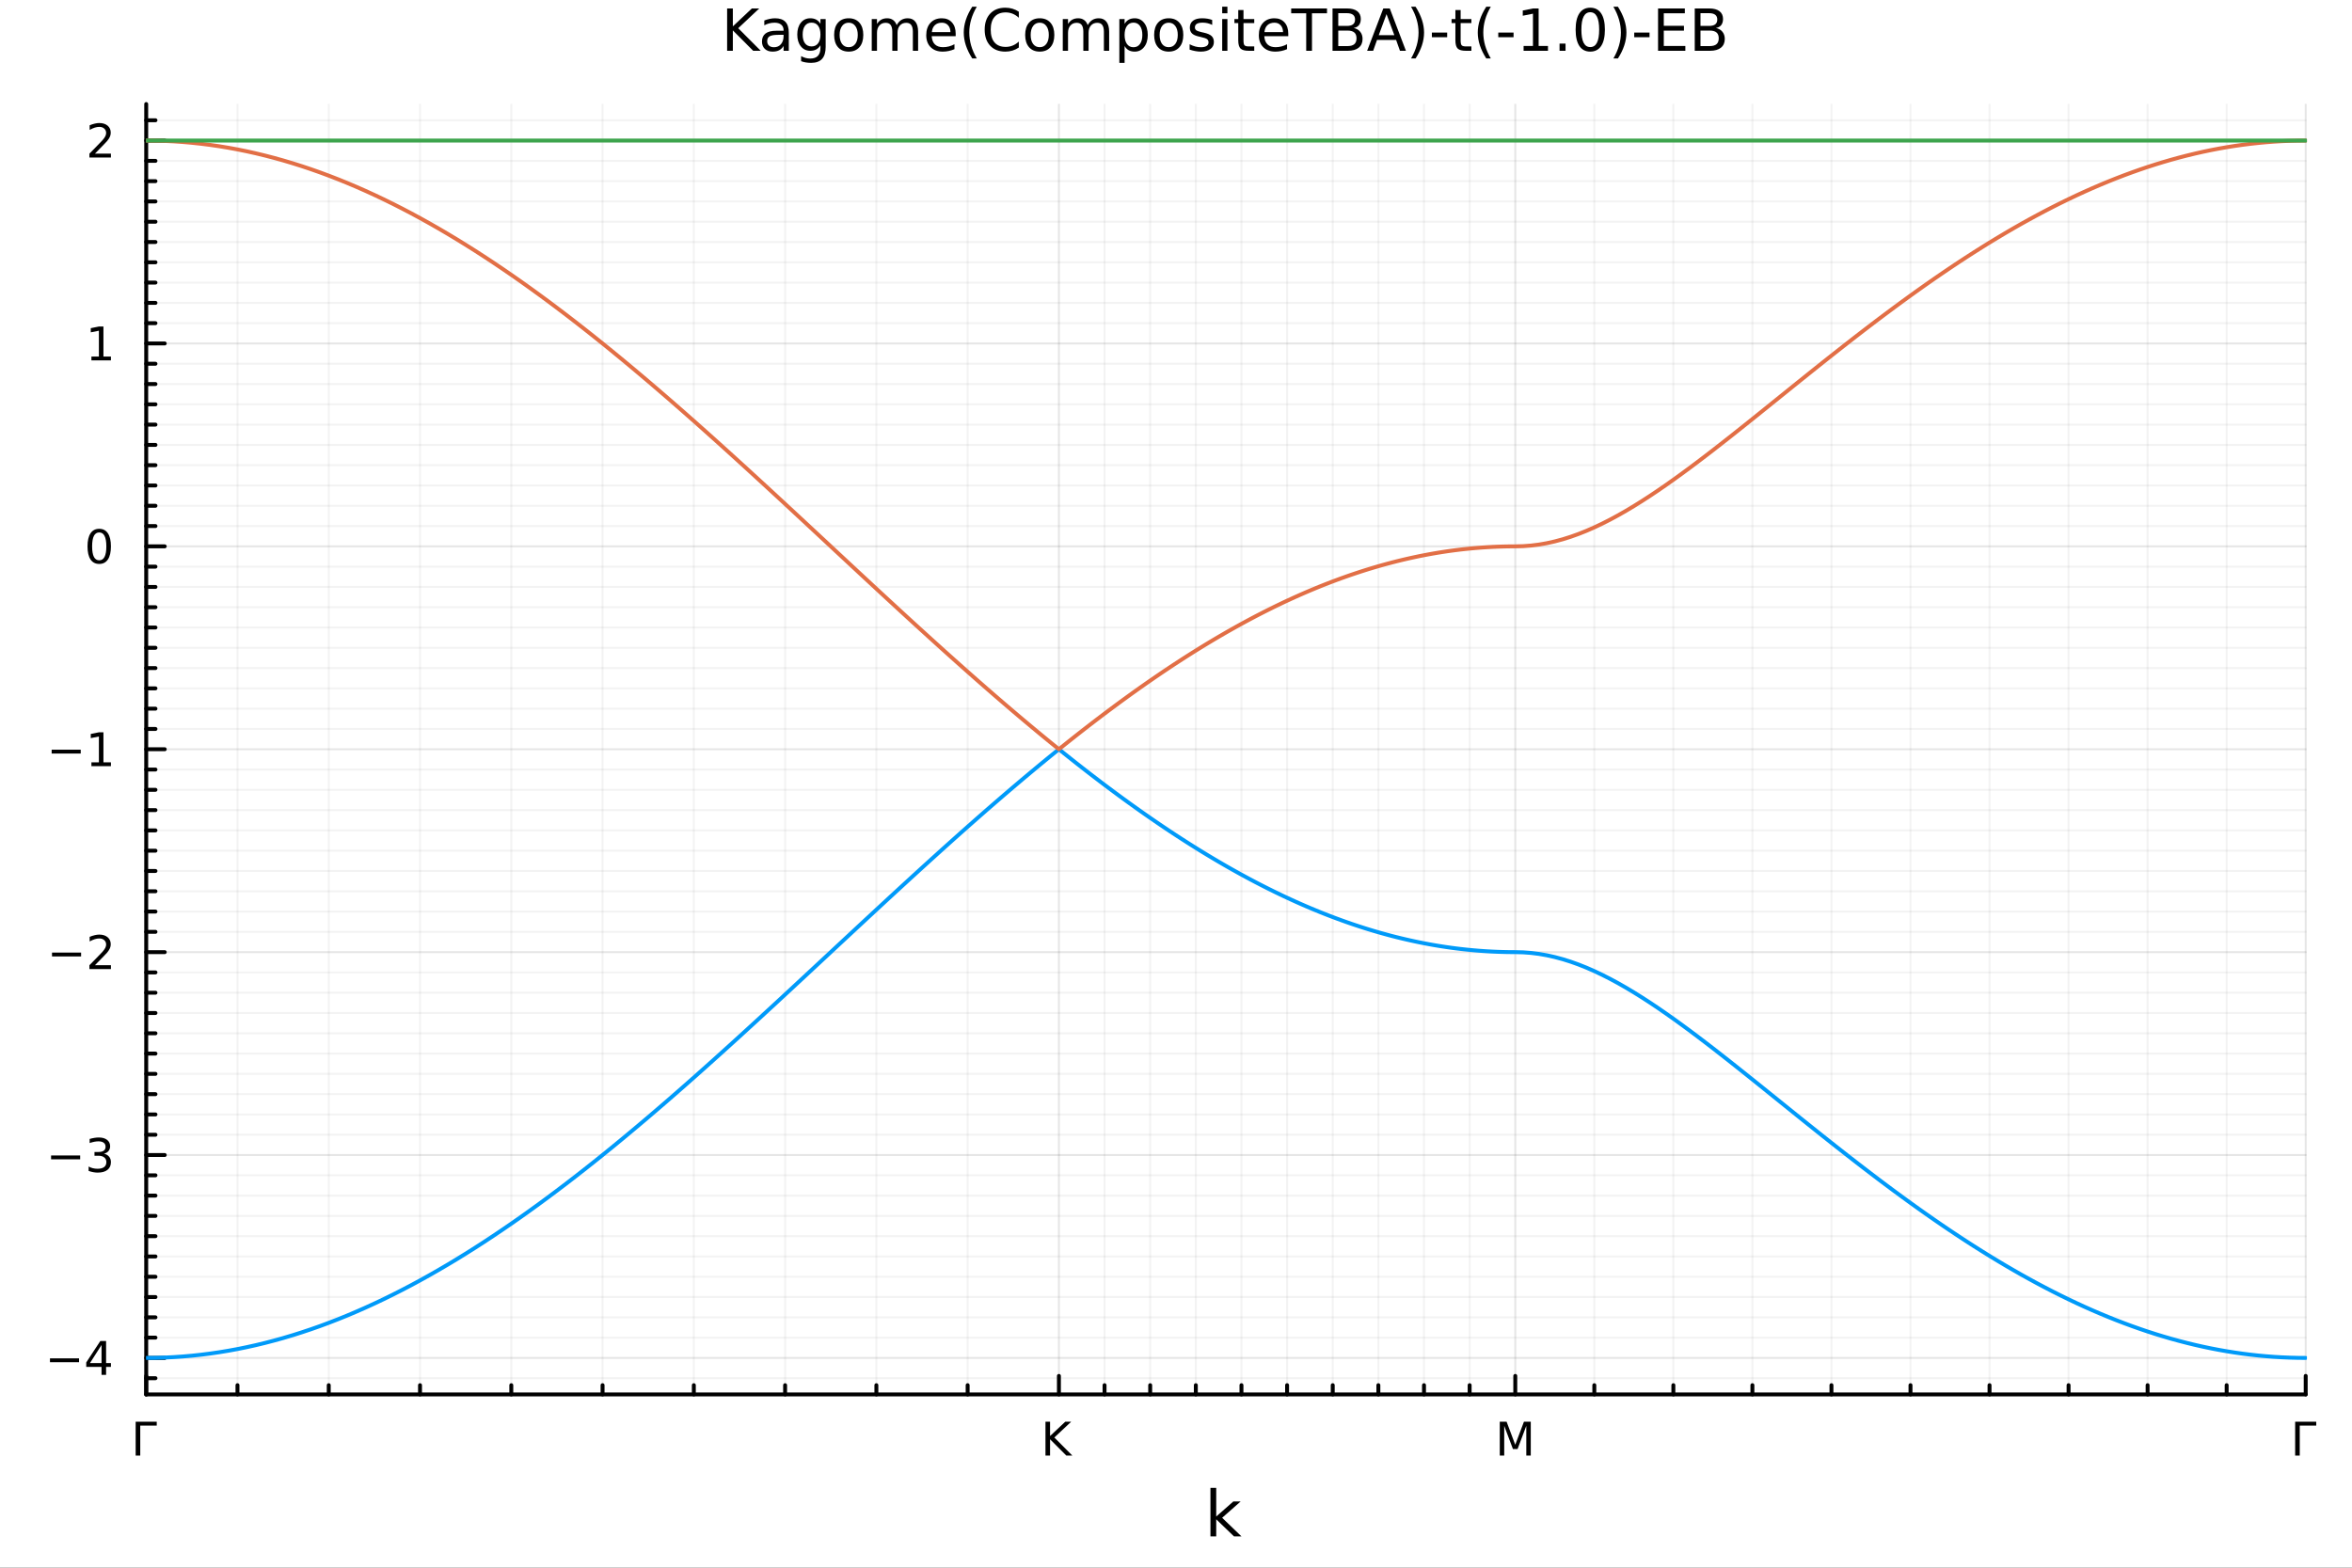<?xml version="1.0" encoding="utf-8"?>
<svg xmlns="http://www.w3.org/2000/svg" xmlns:xlink="http://www.w3.org/1999/xlink" width="600" height="400" viewBox="0 0 2400 1600">
<rect x="0" y="0" width="2400" height="1600" fill="#333333" stroke="none"/>
<defs>
  <clipPath id="clip910">
    <rect x="0" y="0" width="2400" height="1600"/>
  </clipPath>
</defs>
<path clip-path="url(#clip910)" d="M0 1600 L2400 1600 L2400 0 L0 0  Z" fill="#ffffff" fill-rule="evenodd" fill-opacity="1"/>
<defs>
  <clipPath id="clip911">
    <rect x="480" y="0" width="1681" height="1600"/>
  </clipPath>
</defs>
<path clip-path="url(#clip910)" d="M149.191 1423.18 L2352.76 1423.18 L2352.76 106.192 L149.191 106.192  Z" fill="#ffffff" fill-rule="evenodd" fill-opacity="1"/>
<defs>
  <clipPath id="clip912">
    <rect x="149" y="106" width="2205" height="1318"/>
  </clipPath>
</defs>
<polyline clip-path="url(#clip912)" style="stroke:#000000; stroke-linecap:round; stroke-linejoin:round; stroke-width:2; stroke-opacity:0.05; fill:none" points="242.324,1423.18 242.324,106.192 "/>
<polyline clip-path="url(#clip912)" style="stroke:#000000; stroke-linecap:round; stroke-linejoin:round; stroke-width:2; stroke-opacity:0.05; fill:none" points="335.458,1423.18 335.458,106.192 "/>
<polyline clip-path="url(#clip912)" style="stroke:#000000; stroke-linecap:round; stroke-linejoin:round; stroke-width:2; stroke-opacity:0.05; fill:none" points="428.592,1423.18 428.592,106.192 "/>
<polyline clip-path="url(#clip912)" style="stroke:#000000; stroke-linecap:round; stroke-linejoin:round; stroke-width:2; stroke-opacity:0.05; fill:none" points="521.725,1423.18 521.725,106.192 "/>
<polyline clip-path="url(#clip912)" style="stroke:#000000; stroke-linecap:round; stroke-linejoin:round; stroke-width:2; stroke-opacity:0.05; fill:none" points="614.859,1423.18 614.859,106.192 "/>
<polyline clip-path="url(#clip912)" style="stroke:#000000; stroke-linecap:round; stroke-linejoin:round; stroke-width:2; stroke-opacity:0.05; fill:none" points="707.993,1423.18 707.993,106.192 "/>
<polyline clip-path="url(#clip912)" style="stroke:#000000; stroke-linecap:round; stroke-linejoin:round; stroke-width:2; stroke-opacity:0.05; fill:none" points="801.126,1423.18 801.126,106.192 "/>
<polyline clip-path="url(#clip912)" style="stroke:#000000; stroke-linecap:round; stroke-linejoin:round; stroke-width:2; stroke-opacity:0.05; fill:none" points="894.26,1423.18 894.26,106.192 "/>
<polyline clip-path="url(#clip912)" style="stroke:#000000; stroke-linecap:round; stroke-linejoin:round; stroke-width:2; stroke-opacity:0.05; fill:none" points="987.393,1423.18 987.393,106.192 "/>
<polyline clip-path="url(#clip912)" style="stroke:#000000; stroke-linecap:round; stroke-linejoin:round; stroke-width:2; stroke-opacity:0.05; fill:none" points="1127.09,1423.18 1127.09,106.192 "/>
<polyline clip-path="url(#clip912)" style="stroke:#000000; stroke-linecap:round; stroke-linejoin:round; stroke-width:2; stroke-opacity:0.05; fill:none" points="1173.66,1423.18 1173.66,106.192 "/>
<polyline clip-path="url(#clip912)" style="stroke:#000000; stroke-linecap:round; stroke-linejoin:round; stroke-width:2; stroke-opacity:0.05; fill:none" points="1220.23,1423.18 1220.23,106.192 "/>
<polyline clip-path="url(#clip912)" style="stroke:#000000; stroke-linecap:round; stroke-linejoin:round; stroke-width:2; stroke-opacity:0.05; fill:none" points="1266.79,1423.18 1266.79,106.192 "/>
<polyline clip-path="url(#clip912)" style="stroke:#000000; stroke-linecap:round; stroke-linejoin:round; stroke-width:2; stroke-opacity:0.05; fill:none" points="1313.36,1423.18 1313.36,106.192 "/>
<polyline clip-path="url(#clip912)" style="stroke:#000000; stroke-linecap:round; stroke-linejoin:round; stroke-width:2; stroke-opacity:0.05; fill:none" points="1359.93,1423.18 1359.93,106.192 "/>
<polyline clip-path="url(#clip912)" style="stroke:#000000; stroke-linecap:round; stroke-linejoin:round; stroke-width:2; stroke-opacity:0.05; fill:none" points="1406.49,1423.18 1406.49,106.192 "/>
<polyline clip-path="url(#clip912)" style="stroke:#000000; stroke-linecap:round; stroke-linejoin:round; stroke-width:2; stroke-opacity:0.05; fill:none" points="1453.06,1423.18 1453.06,106.192 "/>
<polyline clip-path="url(#clip912)" style="stroke:#000000; stroke-linecap:round; stroke-linejoin:round; stroke-width:2; stroke-opacity:0.05; fill:none" points="1499.63,1423.18 1499.63,106.192 "/>
<polyline clip-path="url(#clip912)" style="stroke:#000000; stroke-linecap:round; stroke-linejoin:round; stroke-width:2; stroke-opacity:0.05; fill:none" points="1626.85,1423.18 1626.85,106.192 "/>
<polyline clip-path="url(#clip912)" style="stroke:#000000; stroke-linecap:round; stroke-linejoin:round; stroke-width:2; stroke-opacity:0.05; fill:none" points="1707.51,1423.18 1707.51,106.192 "/>
<polyline clip-path="url(#clip912)" style="stroke:#000000; stroke-linecap:round; stroke-linejoin:round; stroke-width:2; stroke-opacity:0.05; fill:none" points="1788.16,1423.18 1788.16,106.192 "/>
<polyline clip-path="url(#clip912)" style="stroke:#000000; stroke-linecap:round; stroke-linejoin:round; stroke-width:2; stroke-opacity:0.05; fill:none" points="1868.82,1423.18 1868.82,106.192 "/>
<polyline clip-path="url(#clip912)" style="stroke:#000000; stroke-linecap:round; stroke-linejoin:round; stroke-width:2; stroke-opacity:0.05; fill:none" points="1949.48,1423.18 1949.48,106.192 "/>
<polyline clip-path="url(#clip912)" style="stroke:#000000; stroke-linecap:round; stroke-linejoin:round; stroke-width:2; stroke-opacity:0.05; fill:none" points="2030.13,1423.18 2030.13,106.192 "/>
<polyline clip-path="url(#clip912)" style="stroke:#000000; stroke-linecap:round; stroke-linejoin:round; stroke-width:2; stroke-opacity:0.05; fill:none" points="2110.79,1423.18 2110.79,106.192 "/>
<polyline clip-path="url(#clip912)" style="stroke:#000000; stroke-linecap:round; stroke-linejoin:round; stroke-width:2; stroke-opacity:0.05; fill:none" points="2191.44,1423.18 2191.44,106.192 "/>
<polyline clip-path="url(#clip912)" style="stroke:#000000; stroke-linecap:round; stroke-linejoin:round; stroke-width:2; stroke-opacity:0.05; fill:none" points="2272.1,1423.18 2272.1,106.192 "/>
<polyline clip-path="url(#clip912)" style="stroke:#000000; stroke-linecap:round; stroke-linejoin:round; stroke-width:2; stroke-opacity:0.05; fill:none" points="149.191,1406.61 2352.76,1406.61 "/>
<polyline clip-path="url(#clip912)" style="stroke:#000000; stroke-linecap:round; stroke-linejoin:round; stroke-width:2; stroke-opacity:0.05; fill:none" points="149.191,1365.2 2352.76,1365.2 "/>
<polyline clip-path="url(#clip912)" style="stroke:#000000; stroke-linecap:round; stroke-linejoin:round; stroke-width:2; stroke-opacity:0.05; fill:none" points="149.191,1344.49 2352.76,1344.49 "/>
<polyline clip-path="url(#clip912)" style="stroke:#000000; stroke-linecap:round; stroke-linejoin:round; stroke-width:2; stroke-opacity:0.05; fill:none" points="149.191,1323.78 2352.76,1323.78 "/>
<polyline clip-path="url(#clip912)" style="stroke:#000000; stroke-linecap:round; stroke-linejoin:round; stroke-width:2; stroke-opacity:0.05; fill:none" points="149.191,1303.08 2352.76,1303.08 "/>
<polyline clip-path="url(#clip912)" style="stroke:#000000; stroke-linecap:round; stroke-linejoin:round; stroke-width:2; stroke-opacity:0.05; fill:none" points="149.191,1282.37 2352.76,1282.37 "/>
<polyline clip-path="url(#clip912)" style="stroke:#000000; stroke-linecap:round; stroke-linejoin:round; stroke-width:2; stroke-opacity:0.05; fill:none" points="149.191,1261.66 2352.76,1261.66 "/>
<polyline clip-path="url(#clip912)" style="stroke:#000000; stroke-linecap:round; stroke-linejoin:round; stroke-width:2; stroke-opacity:0.05; fill:none" points="149.191,1240.96 2352.76,1240.96 "/>
<polyline clip-path="url(#clip912)" style="stroke:#000000; stroke-linecap:round; stroke-linejoin:round; stroke-width:2; stroke-opacity:0.05; fill:none" points="149.191,1220.25 2352.76,1220.25 "/>
<polyline clip-path="url(#clip912)" style="stroke:#000000; stroke-linecap:round; stroke-linejoin:round; stroke-width:2; stroke-opacity:0.05; fill:none" points="149.191,1199.54 2352.76,1199.54 "/>
<polyline clip-path="url(#clip912)" style="stroke:#000000; stroke-linecap:round; stroke-linejoin:round; stroke-width:2; stroke-opacity:0.05; fill:none" points="149.191,1158.13 2352.76,1158.13 "/>
<polyline clip-path="url(#clip912)" style="stroke:#000000; stroke-linecap:round; stroke-linejoin:round; stroke-width:2; stroke-opacity:0.05; fill:none" points="149.191,1137.42 2352.76,1137.42 "/>
<polyline clip-path="url(#clip912)" style="stroke:#000000; stroke-linecap:round; stroke-linejoin:round; stroke-width:2; stroke-opacity:0.05; fill:none" points="149.191,1116.71 2352.76,1116.71 "/>
<polyline clip-path="url(#clip912)" style="stroke:#000000; stroke-linecap:round; stroke-linejoin:round; stroke-width:2; stroke-opacity:0.05; fill:none" points="149.191,1096 2352.76,1096 "/>
<polyline clip-path="url(#clip912)" style="stroke:#000000; stroke-linecap:round; stroke-linejoin:round; stroke-width:2; stroke-opacity:0.05; fill:none" points="149.191,1075.3 2352.76,1075.3 "/>
<polyline clip-path="url(#clip912)" style="stroke:#000000; stroke-linecap:round; stroke-linejoin:round; stroke-width:2; stroke-opacity:0.05; fill:none" points="149.191,1054.59 2352.76,1054.59 "/>
<polyline clip-path="url(#clip912)" style="stroke:#000000; stroke-linecap:round; stroke-linejoin:round; stroke-width:2; stroke-opacity:0.05; fill:none" points="149.191,1033.88 2352.76,1033.88 "/>
<polyline clip-path="url(#clip912)" style="stroke:#000000; stroke-linecap:round; stroke-linejoin:round; stroke-width:2; stroke-opacity:0.05; fill:none" points="149.191,1013.17 2352.76,1013.17 "/>
<polyline clip-path="url(#clip912)" style="stroke:#000000; stroke-linecap:round; stroke-linejoin:round; stroke-width:2; stroke-opacity:0.05; fill:none" points="149.191,992.467 2352.76,992.467 "/>
<polyline clip-path="url(#clip912)" style="stroke:#000000; stroke-linecap:round; stroke-linejoin:round; stroke-width:2; stroke-opacity:0.05; fill:none" points="149.191,951.052 2352.76,951.052 "/>
<polyline clip-path="url(#clip912)" style="stroke:#000000; stroke-linecap:round; stroke-linejoin:round; stroke-width:2; stroke-opacity:0.05; fill:none" points="149.191,930.345 2352.76,930.345 "/>
<polyline clip-path="url(#clip912)" style="stroke:#000000; stroke-linecap:round; stroke-linejoin:round; stroke-width:2; stroke-opacity:0.05; fill:none" points="149.191,909.637 2352.76,909.637 "/>
<polyline clip-path="url(#clip912)" style="stroke:#000000; stroke-linecap:round; stroke-linejoin:round; stroke-width:2; stroke-opacity:0.05; fill:none" points="149.191,888.93 2352.76,888.93 "/>
<polyline clip-path="url(#clip912)" style="stroke:#000000; stroke-linecap:round; stroke-linejoin:round; stroke-width:2; stroke-opacity:0.05; fill:none" points="149.191,868.223 2352.76,868.223 "/>
<polyline clip-path="url(#clip912)" style="stroke:#000000; stroke-linecap:round; stroke-linejoin:round; stroke-width:2; stroke-opacity:0.05; fill:none" points="149.191,847.515 2352.76,847.515 "/>
<polyline clip-path="url(#clip912)" style="stroke:#000000; stroke-linecap:round; stroke-linejoin:round; stroke-width:2; stroke-opacity:0.05; fill:none" points="149.191,826.808 2352.76,826.808 "/>
<polyline clip-path="url(#clip912)" style="stroke:#000000; stroke-linecap:round; stroke-linejoin:round; stroke-width:2; stroke-opacity:0.05; fill:none" points="149.191,806.101 2352.76,806.101 "/>
<polyline clip-path="url(#clip912)" style="stroke:#000000; stroke-linecap:round; stroke-linejoin:round; stroke-width:2; stroke-opacity:0.05; fill:none" points="149.191,785.393 2352.76,785.393 "/>
<polyline clip-path="url(#clip912)" style="stroke:#000000; stroke-linecap:round; stroke-linejoin:round; stroke-width:2; stroke-opacity:0.05; fill:none" points="149.191,743.979 2352.76,743.979 "/>
<polyline clip-path="url(#clip912)" style="stroke:#000000; stroke-linecap:round; stroke-linejoin:round; stroke-width:2; stroke-opacity:0.05; fill:none" points="149.191,723.271 2352.76,723.271 "/>
<polyline clip-path="url(#clip912)" style="stroke:#000000; stroke-linecap:round; stroke-linejoin:round; stroke-width:2; stroke-opacity:0.05; fill:none" points="149.191,702.564 2352.76,702.564 "/>
<polyline clip-path="url(#clip912)" style="stroke:#000000; stroke-linecap:round; stroke-linejoin:round; stroke-width:2; stroke-opacity:0.05; fill:none" points="149.191,681.857 2352.76,681.857 "/>
<polyline clip-path="url(#clip912)" style="stroke:#000000; stroke-linecap:round; stroke-linejoin:round; stroke-width:2; stroke-opacity:0.05; fill:none" points="149.191,661.149 2352.76,661.149 "/>
<polyline clip-path="url(#clip912)" style="stroke:#000000; stroke-linecap:round; stroke-linejoin:round; stroke-width:2; stroke-opacity:0.05; fill:none" points="149.191,640.442 2352.76,640.442 "/>
<polyline clip-path="url(#clip912)" style="stroke:#000000; stroke-linecap:round; stroke-linejoin:round; stroke-width:2; stroke-opacity:0.05; fill:none" points="149.191,619.735 2352.76,619.735 "/>
<polyline clip-path="url(#clip912)" style="stroke:#000000; stroke-linecap:round; stroke-linejoin:round; stroke-width:2; stroke-opacity:0.05; fill:none" points="149.191,599.027 2352.76,599.027 "/>
<polyline clip-path="url(#clip912)" style="stroke:#000000; stroke-linecap:round; stroke-linejoin:round; stroke-width:2; stroke-opacity:0.05; fill:none" points="149.191,578.32 2352.76,578.32 "/>
<polyline clip-path="url(#clip912)" style="stroke:#000000; stroke-linecap:round; stroke-linejoin:round; stroke-width:2; stroke-opacity:0.05; fill:none" points="149.191,536.905 2352.76,536.905 "/>
<polyline clip-path="url(#clip912)" style="stroke:#000000; stroke-linecap:round; stroke-linejoin:round; stroke-width:2; stroke-opacity:0.05; fill:none" points="149.191,516.198 2352.76,516.198 "/>
<polyline clip-path="url(#clip912)" style="stroke:#000000; stroke-linecap:round; stroke-linejoin:round; stroke-width:2; stroke-opacity:0.05; fill:none" points="149.191,495.49 2352.76,495.49 "/>
<polyline clip-path="url(#clip912)" style="stroke:#000000; stroke-linecap:round; stroke-linejoin:round; stroke-width:2; stroke-opacity:0.05; fill:none" points="149.191,474.783 2352.76,474.783 "/>
<polyline clip-path="url(#clip912)" style="stroke:#000000; stroke-linecap:round; stroke-linejoin:round; stroke-width:2; stroke-opacity:0.05; fill:none" points="149.191,454.076 2352.76,454.076 "/>
<polyline clip-path="url(#clip912)" style="stroke:#000000; stroke-linecap:round; stroke-linejoin:round; stroke-width:2; stroke-opacity:0.05; fill:none" points="149.191,433.368 2352.76,433.368 "/>
<polyline clip-path="url(#clip912)" style="stroke:#000000; stroke-linecap:round; stroke-linejoin:round; stroke-width:2; stroke-opacity:0.05; fill:none" points="149.191,412.661 2352.76,412.661 "/>
<polyline clip-path="url(#clip912)" style="stroke:#000000; stroke-linecap:round; stroke-linejoin:round; stroke-width:2; stroke-opacity:0.05; fill:none" points="149.191,391.954 2352.76,391.954 "/>
<polyline clip-path="url(#clip912)" style="stroke:#000000; stroke-linecap:round; stroke-linejoin:round; stroke-width:2; stroke-opacity:0.05; fill:none" points="149.191,371.246 2352.76,371.246 "/>
<polyline clip-path="url(#clip912)" style="stroke:#000000; stroke-linecap:round; stroke-linejoin:round; stroke-width:2; stroke-opacity:0.05; fill:none" points="149.191,329.832 2352.76,329.832 "/>
<polyline clip-path="url(#clip912)" style="stroke:#000000; stroke-linecap:round; stroke-linejoin:round; stroke-width:2; stroke-opacity:0.05; fill:none" points="149.191,309.124 2352.76,309.124 "/>
<polyline clip-path="url(#clip912)" style="stroke:#000000; stroke-linecap:round; stroke-linejoin:round; stroke-width:2; stroke-opacity:0.05; fill:none" points="149.191,288.417 2352.76,288.417 "/>
<polyline clip-path="url(#clip912)" style="stroke:#000000; stroke-linecap:round; stroke-linejoin:round; stroke-width:2; stroke-opacity:0.05; fill:none" points="149.191,267.709 2352.76,267.709 "/>
<polyline clip-path="url(#clip912)" style="stroke:#000000; stroke-linecap:round; stroke-linejoin:round; stroke-width:2; stroke-opacity:0.05; fill:none" points="149.191,247.002 2352.76,247.002 "/>
<polyline clip-path="url(#clip912)" style="stroke:#000000; stroke-linecap:round; stroke-linejoin:round; stroke-width:2; stroke-opacity:0.05; fill:none" points="149.191,226.295 2352.76,226.295 "/>
<polyline clip-path="url(#clip912)" style="stroke:#000000; stroke-linecap:round; stroke-linejoin:round; stroke-width:2; stroke-opacity:0.05; fill:none" points="149.191,205.587 2352.76,205.587 "/>
<polyline clip-path="url(#clip912)" style="stroke:#000000; stroke-linecap:round; stroke-linejoin:round; stroke-width:2; stroke-opacity:0.05; fill:none" points="149.191,184.88 2352.76,184.88 "/>
<polyline clip-path="url(#clip912)" style="stroke:#000000; stroke-linecap:round; stroke-linejoin:round; stroke-width:2; stroke-opacity:0.05; fill:none" points="149.191,164.173 2352.76,164.173 "/>
<polyline clip-path="url(#clip912)" style="stroke:#000000; stroke-linecap:round; stroke-linejoin:round; stroke-width:2; stroke-opacity:0.05; fill:none" points="149.191,122.758 2352.76,122.758 "/>
<polyline clip-path="url(#clip912)" style="stroke:#000000; stroke-linecap:round; stroke-linejoin:round; stroke-width:2; stroke-opacity:0.1; fill:none" points="149.191,1423.18 149.191,106.192 "/>
<polyline clip-path="url(#clip912)" style="stroke:#000000; stroke-linecap:round; stroke-linejoin:round; stroke-width:2; stroke-opacity:0.1; fill:none" points="1080.53,1423.18 1080.53,106.192 "/>
<polyline clip-path="url(#clip912)" style="stroke:#000000; stroke-linecap:round; stroke-linejoin:round; stroke-width:2; stroke-opacity:0.1; fill:none" points="1546.2,1423.18 1546.2,106.192 "/>
<polyline clip-path="url(#clip912)" style="stroke:#000000; stroke-linecap:round; stroke-linejoin:round; stroke-width:2; stroke-opacity:0.1; fill:none" points="2352.76,1423.18 2352.76,106.192 "/>
<polyline clip-path="url(#clip912)" style="stroke:#000000; stroke-linecap:round; stroke-linejoin:round; stroke-width:2; stroke-opacity:0.1; fill:none" points="149.191,1385.91 2352.76,1385.91 "/>
<polyline clip-path="url(#clip912)" style="stroke:#000000; stroke-linecap:round; stroke-linejoin:round; stroke-width:2; stroke-opacity:0.1; fill:none" points="149.191,1178.83 2352.76,1178.83 "/>
<polyline clip-path="url(#clip912)" style="stroke:#000000; stroke-linecap:round; stroke-linejoin:round; stroke-width:2; stroke-opacity:0.1; fill:none" points="149.191,971.76 2352.76,971.76 "/>
<polyline clip-path="url(#clip912)" style="stroke:#000000; stroke-linecap:round; stroke-linejoin:round; stroke-width:2; stroke-opacity:0.1; fill:none" points="149.191,764.686 2352.76,764.686 "/>
<polyline clip-path="url(#clip912)" style="stroke:#000000; stroke-linecap:round; stroke-linejoin:round; stroke-width:2; stroke-opacity:0.1; fill:none" points="149.191,557.612 2352.76,557.612 "/>
<polyline clip-path="url(#clip912)" style="stroke:#000000; stroke-linecap:round; stroke-linejoin:round; stroke-width:2; stroke-opacity:0.1; fill:none" points="149.191,350.539 2352.76,350.539 "/>
<polyline clip-path="url(#clip912)" style="stroke:#000000; stroke-linecap:round; stroke-linejoin:round; stroke-width:2; stroke-opacity:0.1; fill:none" points="149.191,143.465 2352.76,143.465 "/>
<polyline clip-path="url(#clip910)" style="stroke:#000000; stroke-linecap:round; stroke-linejoin:round; stroke-width:4; stroke-opacity:1; fill:none" points="149.191,1423.18 2352.76,1423.18 "/>
<polyline clip-path="url(#clip910)" style="stroke:#000000; stroke-linecap:round; stroke-linejoin:round; stroke-width:4; stroke-opacity:1; fill:none" points="149.191,1423.18 149.191,1404.28 "/>
<polyline clip-path="url(#clip910)" style="stroke:#000000; stroke-linecap:round; stroke-linejoin:round; stroke-width:4; stroke-opacity:1; fill:none" points="1080.53,1423.18 1080.53,1404.28 "/>
<polyline clip-path="url(#clip910)" style="stroke:#000000; stroke-linecap:round; stroke-linejoin:round; stroke-width:4; stroke-opacity:1; fill:none" points="1546.2,1423.18 1546.2,1404.28 "/>
<polyline clip-path="url(#clip910)" style="stroke:#000000; stroke-linecap:round; stroke-linejoin:round; stroke-width:4; stroke-opacity:1; fill:none" points="2352.76,1423.18 2352.76,1404.28 "/>
<polyline clip-path="url(#clip910)" style="stroke:#000000; stroke-linecap:round; stroke-linejoin:round; stroke-width:4; stroke-opacity:1; fill:none" points="242.324,1423.18 242.324,1413.73 "/>
<polyline clip-path="url(#clip910)" style="stroke:#000000; stroke-linecap:round; stroke-linejoin:round; stroke-width:4; stroke-opacity:1; fill:none" points="335.458,1423.18 335.458,1413.73 "/>
<polyline clip-path="url(#clip910)" style="stroke:#000000; stroke-linecap:round; stroke-linejoin:round; stroke-width:4; stroke-opacity:1; fill:none" points="428.592,1423.18 428.592,1413.73 "/>
<polyline clip-path="url(#clip910)" style="stroke:#000000; stroke-linecap:round; stroke-linejoin:round; stroke-width:4; stroke-opacity:1; fill:none" points="521.725,1423.18 521.725,1413.73 "/>
<polyline clip-path="url(#clip910)" style="stroke:#000000; stroke-linecap:round; stroke-linejoin:round; stroke-width:4; stroke-opacity:1; fill:none" points="614.859,1423.18 614.859,1413.73 "/>
<polyline clip-path="url(#clip910)" style="stroke:#000000; stroke-linecap:round; stroke-linejoin:round; stroke-width:4; stroke-opacity:1; fill:none" points="707.993,1423.18 707.993,1413.73 "/>
<polyline clip-path="url(#clip910)" style="stroke:#000000; stroke-linecap:round; stroke-linejoin:round; stroke-width:4; stroke-opacity:1; fill:none" points="801.126,1423.18 801.126,1413.73 "/>
<polyline clip-path="url(#clip910)" style="stroke:#000000; stroke-linecap:round; stroke-linejoin:round; stroke-width:4; stroke-opacity:1; fill:none" points="894.26,1423.18 894.26,1413.73 "/>
<polyline clip-path="url(#clip910)" style="stroke:#000000; stroke-linecap:round; stroke-linejoin:round; stroke-width:4; stroke-opacity:1; fill:none" points="987.393,1423.18 987.393,1413.73 "/>
<polyline clip-path="url(#clip910)" style="stroke:#000000; stroke-linecap:round; stroke-linejoin:round; stroke-width:4; stroke-opacity:1; fill:none" points="1127.09,1423.18 1127.09,1413.73 "/>
<polyline clip-path="url(#clip910)" style="stroke:#000000; stroke-linecap:round; stroke-linejoin:round; stroke-width:4; stroke-opacity:1; fill:none" points="1173.66,1423.18 1173.66,1413.73 "/>
<polyline clip-path="url(#clip910)" style="stroke:#000000; stroke-linecap:round; stroke-linejoin:round; stroke-width:4; stroke-opacity:1; fill:none" points="1220.23,1423.18 1220.23,1413.73 "/>
<polyline clip-path="url(#clip910)" style="stroke:#000000; stroke-linecap:round; stroke-linejoin:round; stroke-width:4; stroke-opacity:1; fill:none" points="1266.79,1423.18 1266.79,1413.73 "/>
<polyline clip-path="url(#clip910)" style="stroke:#000000; stroke-linecap:round; stroke-linejoin:round; stroke-width:4; stroke-opacity:1; fill:none" points="1313.36,1423.18 1313.36,1413.73 "/>
<polyline clip-path="url(#clip910)" style="stroke:#000000; stroke-linecap:round; stroke-linejoin:round; stroke-width:4; stroke-opacity:1; fill:none" points="1359.93,1423.18 1359.93,1413.73 "/>
<polyline clip-path="url(#clip910)" style="stroke:#000000; stroke-linecap:round; stroke-linejoin:round; stroke-width:4; stroke-opacity:1; fill:none" points="1406.49,1423.18 1406.49,1413.73 "/>
<polyline clip-path="url(#clip910)" style="stroke:#000000; stroke-linecap:round; stroke-linejoin:round; stroke-width:4; stroke-opacity:1; fill:none" points="1453.06,1423.18 1453.06,1413.73 "/>
<polyline clip-path="url(#clip910)" style="stroke:#000000; stroke-linecap:round; stroke-linejoin:round; stroke-width:4; stroke-opacity:1; fill:none" points="1499.63,1423.18 1499.63,1413.73 "/>
<polyline clip-path="url(#clip910)" style="stroke:#000000; stroke-linecap:round; stroke-linejoin:round; stroke-width:4; stroke-opacity:1; fill:none" points="1626.85,1423.18 1626.85,1413.73 "/>
<polyline clip-path="url(#clip910)" style="stroke:#000000; stroke-linecap:round; stroke-linejoin:round; stroke-width:4; stroke-opacity:1; fill:none" points="1707.51,1423.18 1707.51,1413.73 "/>
<polyline clip-path="url(#clip910)" style="stroke:#000000; stroke-linecap:round; stroke-linejoin:round; stroke-width:4; stroke-opacity:1; fill:none" points="1788.16,1423.18 1788.16,1413.73 "/>
<polyline clip-path="url(#clip910)" style="stroke:#000000; stroke-linecap:round; stroke-linejoin:round; stroke-width:4; stroke-opacity:1; fill:none" points="1868.82,1423.18 1868.82,1413.73 "/>
<polyline clip-path="url(#clip910)" style="stroke:#000000; stroke-linecap:round; stroke-linejoin:round; stroke-width:4; stroke-opacity:1; fill:none" points="1949.48,1423.18 1949.48,1413.73 "/>
<polyline clip-path="url(#clip910)" style="stroke:#000000; stroke-linecap:round; stroke-linejoin:round; stroke-width:4; stroke-opacity:1; fill:none" points="2030.13,1423.18 2030.13,1413.73 "/>
<polyline clip-path="url(#clip910)" style="stroke:#000000; stroke-linecap:round; stroke-linejoin:round; stroke-width:4; stroke-opacity:1; fill:none" points="2110.79,1423.18 2110.79,1413.73 "/>
<polyline clip-path="url(#clip910)" style="stroke:#000000; stroke-linecap:round; stroke-linejoin:round; stroke-width:4; stroke-opacity:1; fill:none" points="2191.44,1423.18 2191.44,1413.73 "/>
<polyline clip-path="url(#clip910)" style="stroke:#000000; stroke-linecap:round; stroke-linejoin:round; stroke-width:4; stroke-opacity:1; fill:none" points="2272.1,1423.18 2272.1,1413.73 "/>
<path clip-path="url(#clip910)" d="M138.439 1485.58 L138.439 1451.02 L159.943 1451.02 L159.943 1454.96 L143.115 1454.96 L143.115 1485.58 L138.439 1485.58 Z" fill="#000000" fill-rule="nonzero" fill-opacity="1" /><path clip-path="url(#clip910)" d="M1066.81 1451.02 L1071.49 1451.02 L1071.49 1465.63 L1087 1451.02 L1093.02 1451.02 L1075.86 1467.13 L1094.24 1485.58 L1088.08 1485.58 L1071.49 1468.94 L1071.49 1485.58 L1066.81 1485.58 L1066.81 1451.02 Z" fill="#000000" fill-rule="nonzero" fill-opacity="1" /><path clip-path="url(#clip910)" d="M1530.39 1451.02 L1537.35 1451.02 L1546.17 1474.54 L1555.04 1451.02 L1562.01 1451.02 L1562.01 1485.58 L1557.45 1485.58 L1557.45 1455.23 L1548.53 1478.94 L1543.83 1478.94 L1534.92 1455.23 L1534.92 1485.58 L1530.39 1485.58 L1530.39 1451.02 Z" fill="#000000" fill-rule="nonzero" fill-opacity="1" /><path clip-path="url(#clip910)" d="M2342 1485.58 L2342 1451.02 L2363.51 1451.02 L2363.51 1454.96 L2346.68 1454.96 L2346.68 1485.58 L2342 1485.58 Z" fill="#000000" fill-rule="nonzero" fill-opacity="1" /><path clip-path="url(#clip910)" d="M1235.15 1518.52 L1241.04 1518.52 L1241.04 1547.77 L1258.52 1532.4 L1266 1532.4 L1247.09 1549.07 L1266.79 1568.04 L1259.15 1568.04 L1241.04 1550.63 L1241.04 1568.04 L1235.15 1568.04 L1235.15 1518.52 Z" fill="#000000" fill-rule="nonzero" fill-opacity="1" /><polyline clip-path="url(#clip910)" style="stroke:#000000; stroke-linecap:round; stroke-linejoin:round; stroke-width:4; stroke-opacity:1; fill:none" points="149.191,1423.18 149.191,106.192 "/>
<polyline clip-path="url(#clip910)" style="stroke:#000000; stroke-linecap:round; stroke-linejoin:round; stroke-width:4; stroke-opacity:1; fill:none" points="149.191,1385.91 168.089,1385.91 "/>
<polyline clip-path="url(#clip910)" style="stroke:#000000; stroke-linecap:round; stroke-linejoin:round; stroke-width:4; stroke-opacity:1; fill:none" points="149.191,1178.83 168.089,1178.83 "/>
<polyline clip-path="url(#clip910)" style="stroke:#000000; stroke-linecap:round; stroke-linejoin:round; stroke-width:4; stroke-opacity:1; fill:none" points="149.191,971.76 168.089,971.76 "/>
<polyline clip-path="url(#clip910)" style="stroke:#000000; stroke-linecap:round; stroke-linejoin:round; stroke-width:4; stroke-opacity:1; fill:none" points="149.191,764.686 168.089,764.686 "/>
<polyline clip-path="url(#clip910)" style="stroke:#000000; stroke-linecap:round; stroke-linejoin:round; stroke-width:4; stroke-opacity:1; fill:none" points="149.191,557.612 168.089,557.612 "/>
<polyline clip-path="url(#clip910)" style="stroke:#000000; stroke-linecap:round; stroke-linejoin:round; stroke-width:4; stroke-opacity:1; fill:none" points="149.191,350.539 168.089,350.539 "/>
<polyline clip-path="url(#clip910)" style="stroke:#000000; stroke-linecap:round; stroke-linejoin:round; stroke-width:4; stroke-opacity:1; fill:none" points="149.191,143.465 168.089,143.465 "/>
<polyline clip-path="url(#clip910)" style="stroke:#000000; stroke-linecap:round; stroke-linejoin:round; stroke-width:4; stroke-opacity:1; fill:none" points="149.191,1406.61 158.64,1406.61 "/>
<polyline clip-path="url(#clip910)" style="stroke:#000000; stroke-linecap:round; stroke-linejoin:round; stroke-width:4; stroke-opacity:1; fill:none" points="149.191,1365.2 158.64,1365.2 "/>
<polyline clip-path="url(#clip910)" style="stroke:#000000; stroke-linecap:round; stroke-linejoin:round; stroke-width:4; stroke-opacity:1; fill:none" points="149.191,1344.49 158.64,1344.49 "/>
<polyline clip-path="url(#clip910)" style="stroke:#000000; stroke-linecap:round; stroke-linejoin:round; stroke-width:4; stroke-opacity:1; fill:none" points="149.191,1323.78 158.64,1323.78 "/>
<polyline clip-path="url(#clip910)" style="stroke:#000000; stroke-linecap:round; stroke-linejoin:round; stroke-width:4; stroke-opacity:1; fill:none" points="149.191,1303.08 158.64,1303.08 "/>
<polyline clip-path="url(#clip910)" style="stroke:#000000; stroke-linecap:round; stroke-linejoin:round; stroke-width:4; stroke-opacity:1; fill:none" points="149.191,1282.37 158.64,1282.37 "/>
<polyline clip-path="url(#clip910)" style="stroke:#000000; stroke-linecap:round; stroke-linejoin:round; stroke-width:4; stroke-opacity:1; fill:none" points="149.191,1261.66 158.64,1261.66 "/>
<polyline clip-path="url(#clip910)" style="stroke:#000000; stroke-linecap:round; stroke-linejoin:round; stroke-width:4; stroke-opacity:1; fill:none" points="149.191,1240.96 158.64,1240.96 "/>
<polyline clip-path="url(#clip910)" style="stroke:#000000; stroke-linecap:round; stroke-linejoin:round; stroke-width:4; stroke-opacity:1; fill:none" points="149.191,1220.25 158.64,1220.25 "/>
<polyline clip-path="url(#clip910)" style="stroke:#000000; stroke-linecap:round; stroke-linejoin:round; stroke-width:4; stroke-opacity:1; fill:none" points="149.191,1199.54 158.64,1199.54 "/>
<polyline clip-path="url(#clip910)" style="stroke:#000000; stroke-linecap:round; stroke-linejoin:round; stroke-width:4; stroke-opacity:1; fill:none" points="149.191,1158.13 158.64,1158.13 "/>
<polyline clip-path="url(#clip910)" style="stroke:#000000; stroke-linecap:round; stroke-linejoin:round; stroke-width:4; stroke-opacity:1; fill:none" points="149.191,1137.42 158.64,1137.42 "/>
<polyline clip-path="url(#clip910)" style="stroke:#000000; stroke-linecap:round; stroke-linejoin:round; stroke-width:4; stroke-opacity:1; fill:none" points="149.191,1116.71 158.64,1116.71 "/>
<polyline clip-path="url(#clip910)" style="stroke:#000000; stroke-linecap:round; stroke-linejoin:round; stroke-width:4; stroke-opacity:1; fill:none" points="149.191,1096 158.64,1096 "/>
<polyline clip-path="url(#clip910)" style="stroke:#000000; stroke-linecap:round; stroke-linejoin:round; stroke-width:4; stroke-opacity:1; fill:none" points="149.191,1075.3 158.64,1075.3 "/>
<polyline clip-path="url(#clip910)" style="stroke:#000000; stroke-linecap:round; stroke-linejoin:round; stroke-width:4; stroke-opacity:1; fill:none" points="149.191,1054.59 158.64,1054.59 "/>
<polyline clip-path="url(#clip910)" style="stroke:#000000; stroke-linecap:round; stroke-linejoin:round; stroke-width:4; stroke-opacity:1; fill:none" points="149.191,1033.88 158.64,1033.88 "/>
<polyline clip-path="url(#clip910)" style="stroke:#000000; stroke-linecap:round; stroke-linejoin:round; stroke-width:4; stroke-opacity:1; fill:none" points="149.191,1013.17 158.64,1013.17 "/>
<polyline clip-path="url(#clip910)" style="stroke:#000000; stroke-linecap:round; stroke-linejoin:round; stroke-width:4; stroke-opacity:1; fill:none" points="149.191,992.467 158.64,992.467 "/>
<polyline clip-path="url(#clip910)" style="stroke:#000000; stroke-linecap:round; stroke-linejoin:round; stroke-width:4; stroke-opacity:1; fill:none" points="149.191,951.052 158.64,951.052 "/>
<polyline clip-path="url(#clip910)" style="stroke:#000000; stroke-linecap:round; stroke-linejoin:round; stroke-width:4; stroke-opacity:1; fill:none" points="149.191,930.345 158.64,930.345 "/>
<polyline clip-path="url(#clip910)" style="stroke:#000000; stroke-linecap:round; stroke-linejoin:round; stroke-width:4; stroke-opacity:1; fill:none" points="149.191,909.637 158.64,909.637 "/>
<polyline clip-path="url(#clip910)" style="stroke:#000000; stroke-linecap:round; stroke-linejoin:round; stroke-width:4; stroke-opacity:1; fill:none" points="149.191,888.93 158.64,888.93 "/>
<polyline clip-path="url(#clip910)" style="stroke:#000000; stroke-linecap:round; stroke-linejoin:round; stroke-width:4; stroke-opacity:1; fill:none" points="149.191,868.223 158.64,868.223 "/>
<polyline clip-path="url(#clip910)" style="stroke:#000000; stroke-linecap:round; stroke-linejoin:round; stroke-width:4; stroke-opacity:1; fill:none" points="149.191,847.515 158.64,847.515 "/>
<polyline clip-path="url(#clip910)" style="stroke:#000000; stroke-linecap:round; stroke-linejoin:round; stroke-width:4; stroke-opacity:1; fill:none" points="149.191,826.808 158.64,826.808 "/>
<polyline clip-path="url(#clip910)" style="stroke:#000000; stroke-linecap:round; stroke-linejoin:round; stroke-width:4; stroke-opacity:1; fill:none" points="149.191,806.101 158.64,806.101 "/>
<polyline clip-path="url(#clip910)" style="stroke:#000000; stroke-linecap:round; stroke-linejoin:round; stroke-width:4; stroke-opacity:1; fill:none" points="149.191,785.393 158.64,785.393 "/>
<polyline clip-path="url(#clip910)" style="stroke:#000000; stroke-linecap:round; stroke-linejoin:round; stroke-width:4; stroke-opacity:1; fill:none" points="149.191,743.979 158.64,743.979 "/>
<polyline clip-path="url(#clip910)" style="stroke:#000000; stroke-linecap:round; stroke-linejoin:round; stroke-width:4; stroke-opacity:1; fill:none" points="149.191,723.271 158.64,723.271 "/>
<polyline clip-path="url(#clip910)" style="stroke:#000000; stroke-linecap:round; stroke-linejoin:round; stroke-width:4; stroke-opacity:1; fill:none" points="149.191,702.564 158.64,702.564 "/>
<polyline clip-path="url(#clip910)" style="stroke:#000000; stroke-linecap:round; stroke-linejoin:round; stroke-width:4; stroke-opacity:1; fill:none" points="149.191,681.857 158.64,681.857 "/>
<polyline clip-path="url(#clip910)" style="stroke:#000000; stroke-linecap:round; stroke-linejoin:round; stroke-width:4; stroke-opacity:1; fill:none" points="149.191,661.149 158.64,661.149 "/>
<polyline clip-path="url(#clip910)" style="stroke:#000000; stroke-linecap:round; stroke-linejoin:round; stroke-width:4; stroke-opacity:1; fill:none" points="149.191,640.442 158.64,640.442 "/>
<polyline clip-path="url(#clip910)" style="stroke:#000000; stroke-linecap:round; stroke-linejoin:round; stroke-width:4; stroke-opacity:1; fill:none" points="149.191,619.735 158.64,619.735 "/>
<polyline clip-path="url(#clip910)" style="stroke:#000000; stroke-linecap:round; stroke-linejoin:round; stroke-width:4; stroke-opacity:1; fill:none" points="149.191,599.027 158.64,599.027 "/>
<polyline clip-path="url(#clip910)" style="stroke:#000000; stroke-linecap:round; stroke-linejoin:round; stroke-width:4; stroke-opacity:1; fill:none" points="149.191,578.32 158.64,578.32 "/>
<polyline clip-path="url(#clip910)" style="stroke:#000000; stroke-linecap:round; stroke-linejoin:round; stroke-width:4; stroke-opacity:1; fill:none" points="149.191,536.905 158.64,536.905 "/>
<polyline clip-path="url(#clip910)" style="stroke:#000000; stroke-linecap:round; stroke-linejoin:round; stroke-width:4; stroke-opacity:1; fill:none" points="149.191,516.198 158.64,516.198 "/>
<polyline clip-path="url(#clip910)" style="stroke:#000000; stroke-linecap:round; stroke-linejoin:round; stroke-width:4; stroke-opacity:1; fill:none" points="149.191,495.49 158.64,495.49 "/>
<polyline clip-path="url(#clip910)" style="stroke:#000000; stroke-linecap:round; stroke-linejoin:round; stroke-width:4; stroke-opacity:1; fill:none" points="149.191,474.783 158.64,474.783 "/>
<polyline clip-path="url(#clip910)" style="stroke:#000000; stroke-linecap:round; stroke-linejoin:round; stroke-width:4; stroke-opacity:1; fill:none" points="149.191,454.076 158.64,454.076 "/>
<polyline clip-path="url(#clip910)" style="stroke:#000000; stroke-linecap:round; stroke-linejoin:round; stroke-width:4; stroke-opacity:1; fill:none" points="149.191,433.368 158.64,433.368 "/>
<polyline clip-path="url(#clip910)" style="stroke:#000000; stroke-linecap:round; stroke-linejoin:round; stroke-width:4; stroke-opacity:1; fill:none" points="149.191,412.661 158.64,412.661 "/>
<polyline clip-path="url(#clip910)" style="stroke:#000000; stroke-linecap:round; stroke-linejoin:round; stroke-width:4; stroke-opacity:1; fill:none" points="149.191,391.954 158.64,391.954 "/>
<polyline clip-path="url(#clip910)" style="stroke:#000000; stroke-linecap:round; stroke-linejoin:round; stroke-width:4; stroke-opacity:1; fill:none" points="149.191,371.246 158.64,371.246 "/>
<polyline clip-path="url(#clip910)" style="stroke:#000000; stroke-linecap:round; stroke-linejoin:round; stroke-width:4; stroke-opacity:1; fill:none" points="149.191,329.832 158.64,329.832 "/>
<polyline clip-path="url(#clip910)" style="stroke:#000000; stroke-linecap:round; stroke-linejoin:round; stroke-width:4; stroke-opacity:1; fill:none" points="149.191,309.124 158.64,309.124 "/>
<polyline clip-path="url(#clip910)" style="stroke:#000000; stroke-linecap:round; stroke-linejoin:round; stroke-width:4; stroke-opacity:1; fill:none" points="149.191,288.417 158.64,288.417 "/>
<polyline clip-path="url(#clip910)" style="stroke:#000000; stroke-linecap:round; stroke-linejoin:round; stroke-width:4; stroke-opacity:1; fill:none" points="149.191,267.709 158.64,267.709 "/>
<polyline clip-path="url(#clip910)" style="stroke:#000000; stroke-linecap:round; stroke-linejoin:round; stroke-width:4; stroke-opacity:1; fill:none" points="149.191,247.002 158.64,247.002 "/>
<polyline clip-path="url(#clip910)" style="stroke:#000000; stroke-linecap:round; stroke-linejoin:round; stroke-width:4; stroke-opacity:1; fill:none" points="149.191,226.295 158.64,226.295 "/>
<polyline clip-path="url(#clip910)" style="stroke:#000000; stroke-linecap:round; stroke-linejoin:round; stroke-width:4; stroke-opacity:1; fill:none" points="149.191,205.587 158.64,205.587 "/>
<polyline clip-path="url(#clip910)" style="stroke:#000000; stroke-linecap:round; stroke-linejoin:round; stroke-width:4; stroke-opacity:1; fill:none" points="149.191,184.88 158.64,184.88 "/>
<polyline clip-path="url(#clip910)" style="stroke:#000000; stroke-linecap:round; stroke-linejoin:round; stroke-width:4; stroke-opacity:1; fill:none" points="149.191,164.173 158.64,164.173 "/>
<polyline clip-path="url(#clip910)" style="stroke:#000000; stroke-linecap:round; stroke-linejoin:round; stroke-width:4; stroke-opacity:1; fill:none" points="149.191,122.758 158.64,122.758 "/>
<path clip-path="url(#clip910)" d="M50.992 1386.36 L80.668 1386.36 L80.668 1390.29 L50.992 1390.29 L50.992 1386.36 Z" fill="#000000" fill-rule="nonzero" fill-opacity="1" /><path clip-path="url(#clip910)" d="M103.608 1372.7 L91.802 1391.15 L103.608 1391.15 L103.608 1372.7 M102.381 1368.63 L108.26 1368.63 L108.26 1391.15 L113.191 1391.15 L113.191 1395.04 L108.26 1395.04 L108.26 1403.19 L103.608 1403.19 L103.608 1395.04 L88.006 1395.04 L88.006 1390.52 L102.381 1368.63 Z" fill="#000000" fill-rule="nonzero" fill-opacity="1" /><path clip-path="url(#clip910)" d="M52.126 1179.28 L81.802 1179.28 L81.802 1183.22 L52.126 1183.22 L52.126 1179.28 Z" fill="#000000" fill-rule="nonzero" fill-opacity="1" /><path clip-path="url(#clip910)" d="M106.061 1177.48 Q109.418 1178.2 111.293 1180.47 Q113.191 1182.73 113.191 1186.07 Q113.191 1191.18 109.672 1193.98 Q106.154 1196.78 99.672 1196.78 Q97.496 1196.78 95.182 1196.34 Q92.89 1195.93 90.436 1195.07 L90.436 1190.56 Q92.381 1191.69 94.696 1192.27 Q97.01 1192.85 99.534 1192.85 Q103.932 1192.85 106.223 1191.11 Q108.538 1189.38 108.538 1186.07 Q108.538 1183.01 106.385 1181.3 Q104.256 1179.56 100.436 1179.56 L96.409 1179.56 L96.409 1175.72 L100.621 1175.72 Q104.071 1175.72 105.899 1174.35 Q107.728 1172.97 107.728 1170.37 Q107.728 1167.71 105.83 1166.3 Q103.955 1164.86 100.436 1164.86 Q98.515 1164.86 96.316 1165.28 Q94.117 1165.7 91.478 1166.58 L91.478 1162.41 Q94.14 1161.67 96.455 1161.3 Q98.793 1160.93 100.853 1160.93 Q106.177 1160.93 109.279 1163.36 Q112.381 1165.77 112.381 1169.89 Q112.381 1172.76 110.737 1174.75 Q109.094 1176.72 106.061 1177.48 Z" fill="#000000" fill-rule="nonzero" fill-opacity="1" /><path clip-path="url(#clip910)" d="M53.075 972.211 L82.751 972.211 L82.751 976.146 L53.075 976.146 L53.075 972.211 Z" fill="#000000" fill-rule="nonzero" fill-opacity="1" /><path clip-path="url(#clip910)" d="M96.871 985.104 L113.191 985.104 L113.191 989.04 L91.246 989.04 L91.246 985.104 Q93.909 982.35 98.492 977.72 Q103.098 973.067 104.279 971.725 Q106.524 969.202 107.404 967.466 Q108.307 965.706 108.307 964.017 Q108.307 961.262 106.362 959.526 Q104.441 957.79 101.339 957.79 Q99.14 957.79 96.686 958.554 Q94.256 959.317 91.478 960.868 L91.478 956.146 Q94.302 955.012 96.756 954.433 Q99.21 953.855 101.246 953.855 Q106.617 953.855 109.811 956.54 Q113.006 959.225 113.006 963.716 Q113.006 965.845 112.196 967.766 Q111.408 969.665 109.302 972.257 Q108.723 972.928 105.621 976.146 Q102.52 979.341 96.871 985.104 Z" fill="#000000" fill-rule="nonzero" fill-opacity="1" /><path clip-path="url(#clip910)" d="M52.705 765.137 L82.381 765.137 L82.381 769.073 L52.705 769.073 L52.705 765.137 Z" fill="#000000" fill-rule="nonzero" fill-opacity="1" /><path clip-path="url(#clip910)" d="M93.284 778.031 L100.922 778.031 L100.922 751.665 L92.612 753.332 L92.612 749.073 L100.876 747.406 L105.552 747.406 L105.552 778.031 L113.191 778.031 L113.191 781.966 L93.284 781.966 L93.284 778.031 Z" fill="#000000" fill-rule="nonzero" fill-opacity="1" /><path clip-path="url(#clip910)" d="M101.246 543.411 Q97.635 543.411 95.807 546.976 Q94.001 550.518 94.001 557.647 Q94.001 564.754 95.807 568.318 Q97.635 571.86 101.246 571.86 Q104.881 571.86 106.686 568.318 Q108.515 564.754 108.515 557.647 Q108.515 550.518 106.686 546.976 Q104.881 543.411 101.246 543.411 M101.246 539.707 Q107.057 539.707 110.112 544.314 Q113.191 548.897 113.191 557.647 Q113.191 566.374 110.112 570.98 Q107.057 575.564 101.246 575.564 Q95.436 575.564 92.358 570.98 Q89.302 566.374 89.302 557.647 Q89.302 548.897 92.358 544.314 Q95.436 539.707 101.246 539.707 Z" fill="#000000" fill-rule="nonzero" fill-opacity="1" /><path clip-path="url(#clip910)" d="M93.284 363.884 L100.922 363.884 L100.922 337.518 L92.612 339.185 L92.612 334.926 L100.876 333.259 L105.552 333.259 L105.552 363.884 L113.191 363.884 L113.191 367.819 L93.284 367.819 L93.284 363.884 Z" fill="#000000" fill-rule="nonzero" fill-opacity="1" /><path clip-path="url(#clip910)" d="M96.871 156.81 L113.191 156.81 L113.191 160.745 L91.246 160.745 L91.246 156.81 Q93.909 154.056 98.492 149.426 Q103.098 144.773 104.279 143.431 Q106.524 140.908 107.404 139.171 Q108.307 137.412 108.307 135.722 Q108.307 132.968 106.362 131.232 Q104.441 129.496 101.339 129.496 Q99.14 129.496 96.686 130.259 Q94.256 131.023 91.478 132.574 L91.478 127.852 Q94.302 126.718 96.756 126.139 Q99.21 125.56 101.246 125.56 Q106.617 125.56 109.811 128.246 Q113.006 130.931 113.006 135.421 Q113.006 137.551 112.196 139.472 Q111.408 141.37 109.302 143.963 Q108.723 144.634 105.621 147.852 Q102.52 151.046 96.871 156.81 Z" fill="#000000" fill-rule="nonzero" fill-opacity="1" /><path clip-path="url(#clip910)" d="M741.963 8.64 L747.808 8.64 L747.808 26.898 L767.194 8.64 L774.717 8.64 L753.276 28.779 L776.251 51.84 L768.554 51.84 L747.808 31.036 L747.808 51.84 L741.963 51.84 L741.963 8.64 Z" fill="#000000" fill-rule="nonzero" fill-opacity="1" /><path clip-path="url(#clip910)" d="M794.277 35.55 Q787.825 35.55 785.336 37.025 Q782.848 38.501 782.848 42.06 Q782.848 44.896 784.7 46.574 Q786.581 48.223 789.792 48.223 Q794.219 48.223 796.881 45.098 Q799.572 41.944 799.572 36.736 L799.572 35.55 L794.277 35.55 M804.896 33.35 L804.896 51.84 L799.572 51.84 L799.572 46.921 Q797.75 49.872 795.03 51.29 Q792.31 52.679 788.375 52.679 Q783.398 52.679 780.446 49.901 Q777.524 47.095 777.524 42.407 Q777.524 36.938 781.17 34.161 Q784.845 31.383 792.107 31.383 L799.572 31.383 L799.572 30.862 Q799.572 27.187 797.142 25.191 Q794.74 23.165 790.371 23.165 Q787.593 23.165 784.96 23.831 Q782.327 24.496 779.897 25.827 L779.897 20.909 Q782.819 19.78 785.568 19.23 Q788.317 18.651 790.921 18.651 Q797.952 18.651 801.424 22.297 Q804.896 25.943 804.896 33.35 Z" fill="#000000" fill-rule="nonzero" fill-opacity="1" /><path clip-path="url(#clip910)" d="M837.188 35.26 Q837.188 29.473 834.786 26.29 Q832.414 23.108 828.102 23.108 Q823.82 23.108 821.418 26.29 Q819.046 29.473 819.046 35.26 Q819.046 41.018 821.418 44.201 Q823.82 47.384 828.102 47.384 Q832.414 47.384 834.786 44.201 Q837.188 41.018 837.188 35.26 M842.512 47.818 Q842.512 56.093 838.837 60.115 Q835.163 64.166 827.582 64.166 Q824.775 64.166 822.286 63.732 Q819.798 63.327 817.454 62.459 L817.454 57.28 Q819.798 58.553 822.084 59.161 Q824.37 59.768 826.742 59.768 Q831.98 59.768 834.584 57.019 Q837.188 54.3 837.188 48.773 L837.188 46.14 Q835.539 49.004 832.963 50.422 Q830.388 51.84 826.8 51.84 Q820.84 51.84 817.194 47.297 Q813.548 42.754 813.548 35.26 Q813.548 27.737 817.194 23.194 Q820.84 18.651 826.8 18.651 Q830.388 18.651 832.963 20.069 Q835.539 21.487 837.188 24.352 L837.188 19.433 L842.512 19.433 L842.512 47.818 Z" fill="#000000" fill-rule="nonzero" fill-opacity="1" /><path clip-path="url(#clip910)" d="M866.036 23.165 Q861.754 23.165 859.265 26.522 Q856.777 29.849 856.777 35.665 Q856.777 41.481 859.236 44.838 Q861.725 48.165 866.036 48.165 Q870.29 48.165 872.778 44.809 Q875.266 41.452 875.266 35.665 Q875.266 29.907 872.778 26.551 Q870.29 23.165 866.036 23.165 M866.036 18.651 Q872.981 18.651 876.945 23.165 Q880.909 27.679 880.909 35.665 Q880.909 43.623 876.945 48.165 Q872.981 52.679 866.036 52.679 Q859.063 52.679 855.099 48.165 Q851.164 43.623 851.164 35.665 Q851.164 27.679 855.099 23.165 Q859.063 18.651 866.036 18.651 Z" fill="#000000" fill-rule="nonzero" fill-opacity="1" /><path clip-path="url(#clip910)" d="M914.965 25.654 Q916.962 22.066 919.74 20.359 Q922.517 18.651 926.279 18.651 Q931.343 18.651 934.091 22.21 Q936.84 25.741 936.84 32.28 L936.84 51.84 L931.487 51.84 L931.487 32.453 Q931.487 27.795 929.838 25.538 Q928.189 23.281 924.803 23.281 Q920.666 23.281 918.264 26.03 Q915.862 28.779 915.862 33.524 L915.862 51.84 L910.509 51.84 L910.509 32.453 Q910.509 27.766 908.86 25.538 Q907.211 23.281 903.767 23.281 Q899.688 23.281 897.286 26.059 Q894.884 28.808 894.884 33.524 L894.884 51.84 L889.531 51.84 L889.531 19.433 L894.884 19.433 L894.884 24.468 Q896.707 21.487 899.254 20.069 Q901.8 18.651 905.301 18.651 Q908.831 18.651 911.291 20.445 Q913.779 22.239 914.965 25.654 Z" fill="#000000" fill-rule="nonzero" fill-opacity="1" /><path clip-path="url(#clip910)" d="M975.179 34.305 L975.179 36.91 L950.7 36.91 Q951.047 42.407 953.999 45.301 Q956.979 48.165 962.274 48.165 Q965.341 48.165 968.206 47.413 Q971.099 46.661 973.935 45.156 L973.935 50.191 Q971.07 51.406 968.061 52.042 Q965.052 52.679 961.956 52.679 Q954.201 52.679 949.658 48.165 Q945.145 43.651 945.145 35.955 Q945.145 27.997 949.427 23.339 Q953.738 18.651 961.03 18.651 Q967.569 18.651 971.36 22.876 Q975.179 27.072 975.179 34.305 M969.855 32.743 Q969.797 28.374 967.396 25.77 Q965.023 23.165 961.088 23.165 Q956.632 23.165 953.941 25.683 Q951.279 28.2 950.874 32.772 L969.855 32.743 Z" fill="#000000" fill-rule="nonzero" fill-opacity="1" /><path clip-path="url(#clip910)" d="M996.707 6.875 Q992.83 13.53 990.949 20.04 Q989.068 26.551 989.068 33.235 Q989.068 39.919 990.949 46.487 Q992.858 53.026 996.707 59.653 L992.077 59.653 Q987.737 52.853 985.567 46.285 Q983.426 39.716 983.426 33.235 Q983.426 26.782 985.567 20.243 Q987.708 13.704 992.077 6.875 L996.707 6.875 Z" fill="#000000" fill-rule="nonzero" fill-opacity="1" /><path clip-path="url(#clip910)" d="M1039.62 11.967 L1039.62 18.131 Q1036.67 15.382 1033.31 14.022 Q1029.98 12.662 1026.22 12.662 Q1018.81 12.662 1014.88 17.205 Q1010.94 21.719 1010.94 30.283 Q1010.94 38.819 1014.88 43.362 Q1018.81 47.876 1026.22 47.876 Q1029.98 47.876 1033.31 46.516 Q1036.67 45.156 1039.62 42.407 L1039.62 48.513 Q1036.55 50.596 1033.11 51.638 Q1029.69 52.679 1025.87 52.679 Q1016.06 52.679 1010.42 46.69 Q1004.78 40.671 1004.78 30.283 Q1004.78 19.867 1010.42 13.877 Q1016.06 7.859 1025.87 7.859 Q1029.75 7.859 1033.16 8.9 Q1036.61 9.913 1039.62 11.967 Z" fill="#000000" fill-rule="nonzero" fill-opacity="1" /><path clip-path="url(#clip910)" d="M1060.97 23.165 Q1056.69 23.165 1054.2 26.522 Q1051.71 29.849 1051.71 35.665 Q1051.71 41.481 1054.17 44.838 Q1056.66 48.165 1060.97 48.165 Q1065.22 48.165 1067.71 44.809 Q1070.2 41.452 1070.2 35.665 Q1070.2 29.907 1067.71 26.551 Q1065.22 23.165 1060.97 23.165 M1060.97 18.651 Q1067.92 18.651 1071.88 23.165 Q1075.84 27.679 1075.84 35.665 Q1075.84 43.623 1071.88 48.165 Q1067.92 52.679 1060.97 52.679 Q1054 52.679 1050.03 48.165 Q1046.1 43.623 1046.1 35.665 Q1046.1 27.679 1050.03 23.165 Q1054 18.651 1060.97 18.651 Z" fill="#000000" fill-rule="nonzero" fill-opacity="1" /><path clip-path="url(#clip910)" d="M1109.9 25.654 Q1111.9 22.066 1114.67 20.359 Q1117.45 18.651 1121.21 18.651 Q1126.28 18.651 1129.03 22.21 Q1131.78 25.741 1131.78 32.28 L1131.78 51.84 L1126.42 51.84 L1126.42 32.453 Q1126.42 27.795 1124.77 25.538 Q1123.12 23.281 1119.74 23.281 Q1115.6 23.281 1113.2 26.03 Q1110.8 28.779 1110.8 33.524 L1110.8 51.84 L1105.44 51.84 L1105.44 32.453 Q1105.44 27.766 1103.8 25.538 Q1102.15 23.281 1098.7 23.281 Q1094.62 23.281 1092.22 26.059 Q1089.82 28.808 1089.82 33.524 L1089.82 51.84 L1084.47 51.84 L1084.47 19.433 L1089.82 19.433 L1089.82 24.468 Q1091.64 21.487 1094.19 20.069 Q1096.74 18.651 1100.24 18.651 Q1103.77 18.651 1106.23 20.445 Q1108.71 22.239 1109.9 25.654 Z" fill="#000000" fill-rule="nonzero" fill-opacity="1" /><path clip-path="url(#clip910)" d="M1147.55 46.979 L1147.55 64.166 L1142.19 64.166 L1142.19 19.433 L1147.55 19.433 L1147.55 24.352 Q1149.22 21.458 1151.77 20.069 Q1154.34 18.651 1157.9 18.651 Q1163.81 18.651 1167.48 23.339 Q1171.19 28.026 1171.19 35.665 Q1171.19 43.304 1167.48 47.992 Q1163.81 52.679 1157.9 52.679 Q1154.34 52.679 1151.77 51.29 Q1149.22 49.872 1147.55 46.979 M1165.66 35.665 Q1165.66 29.791 1163.23 26.464 Q1160.83 23.108 1156.6 23.108 Q1152.38 23.108 1149.95 26.464 Q1147.55 29.791 1147.55 35.665 Q1147.55 41.539 1149.95 44.896 Q1152.38 48.223 1156.6 48.223 Q1160.83 48.223 1163.23 44.896 Q1165.66 41.539 1165.66 35.665 Z" fill="#000000" fill-rule="nonzero" fill-opacity="1" /><path clip-path="url(#clip910)" d="M1192.57 23.165 Q1188.29 23.165 1185.8 26.522 Q1183.31 29.849 1183.31 35.665 Q1183.31 41.481 1185.77 44.838 Q1188.26 48.165 1192.57 48.165 Q1196.82 48.165 1199.31 44.809 Q1201.8 41.452 1201.8 35.665 Q1201.8 29.907 1199.31 26.551 Q1196.82 23.165 1192.57 23.165 M1192.57 18.651 Q1199.51 18.651 1203.48 23.165 Q1207.44 27.679 1207.44 35.665 Q1207.44 43.623 1203.48 48.165 Q1199.51 52.679 1192.57 52.679 Q1185.59 52.679 1181.63 48.165 Q1177.7 43.623 1177.7 35.665 Q1177.7 27.679 1181.63 23.165 Q1185.59 18.651 1192.57 18.651 Z" fill="#000000" fill-rule="nonzero" fill-opacity="1" /><path clip-path="url(#clip910)" d="M1236.93 20.388 L1236.93 25.422 Q1234.67 24.265 1232.24 23.686 Q1229.81 23.108 1227.2 23.108 Q1223.24 23.108 1221.24 24.323 Q1219.28 25.538 1219.28 27.969 Q1219.28 29.82 1220.69 30.891 Q1222.11 31.933 1226.39 32.888 L1228.22 33.293 Q1233.89 34.508 1236.26 36.736 Q1238.66 38.935 1238.66 42.899 Q1238.66 47.413 1235.07 50.046 Q1231.51 52.679 1225.26 52.679 Q1222.66 52.679 1219.82 52.158 Q1217.02 51.666 1213.89 50.654 L1213.89 45.156 Q1216.84 46.69 1219.71 47.471 Q1222.57 48.223 1225.38 48.223 Q1229.14 48.223 1231.17 46.95 Q1233.19 45.648 1233.19 43.304 Q1233.19 41.134 1231.72 39.977 Q1230.27 38.819 1225.32 37.749 L1223.47 37.315 Q1218.52 36.273 1216.32 34.132 Q1214.12 31.962 1214.12 28.2 Q1214.12 23.628 1217.37 21.14 Q1220.61 18.651 1226.57 18.651 Q1229.52 18.651 1232.12 19.085 Q1234.73 19.52 1236.93 20.388 Z" fill="#000000" fill-rule="nonzero" fill-opacity="1" /><path clip-path="url(#clip910)" d="M1247.14 19.433 L1252.46 19.433 L1252.46 51.84 L1247.14 51.84 L1247.14 19.433 M1247.14 6.817 L1252.46 6.817 L1252.46 13.559 L1247.14 13.559 L1247.14 6.817 Z" fill="#000000" fill-rule="nonzero" fill-opacity="1" /><path clip-path="url(#clip910)" d="M1268.87 10.231 L1268.87 19.433 L1279.84 19.433 L1279.84 23.57 L1268.87 23.57 L1268.87 41.163 Q1268.87 45.127 1269.94 46.255 Q1271.04 47.384 1274.37 47.384 L1279.84 47.384 L1279.84 51.84 L1274.37 51.84 Q1268.2 51.84 1265.86 49.554 Q1263.52 47.239 1263.52 41.163 L1263.52 23.57 L1259.61 23.57 L1259.61 19.433 L1263.52 19.433 L1263.52 10.231 L1268.87 10.231 Z" fill="#000000" fill-rule="nonzero" fill-opacity="1" /><path clip-path="url(#clip910)" d="M1314.56 34.305 L1314.56 36.91 L1290.08 36.91 Q1290.43 42.407 1293.38 45.301 Q1296.36 48.165 1301.65 48.165 Q1304.72 48.165 1307.58 47.413 Q1310.48 46.661 1313.31 45.156 L1313.31 50.191 Q1310.45 51.406 1307.44 52.042 Q1304.43 52.679 1301.33 52.679 Q1293.58 52.679 1289.04 48.165 Q1284.52 43.651 1284.52 35.955 Q1284.52 27.997 1288.81 23.339 Q1293.12 18.651 1300.41 18.651 Q1306.95 18.651 1310.74 22.876 Q1314.56 27.072 1314.56 34.305 M1309.23 32.743 Q1309.18 28.374 1306.77 25.77 Q1304.4 23.165 1300.47 23.165 Q1296.01 23.165 1293.32 25.683 Q1290.66 28.2 1290.25 32.772 L1309.23 32.743 Z" fill="#000000" fill-rule="nonzero" fill-opacity="1" /><path clip-path="url(#clip910)" d="M1317.54 8.64 L1354.08 8.64 L1354.08 13.559 L1338.75 13.559 L1338.75 51.84 L1332.87 51.84 L1332.87 13.559 L1317.54 13.559 L1317.54 8.64 Z" fill="#000000" fill-rule="nonzero" fill-opacity="1" /><path clip-path="url(#clip910)" d="M1365.57 31.209 L1365.57 47.037 L1374.95 47.037 Q1379.66 47.037 1381.92 45.098 Q1384.2 43.131 1384.2 39.109 Q1384.2 35.058 1381.92 33.148 Q1379.66 31.209 1374.95 31.209 L1365.57 31.209 M1365.57 13.443 L1365.57 26.464 L1374.22 26.464 Q1378.5 26.464 1380.59 24.873 Q1382.7 23.252 1382.7 19.954 Q1382.7 16.684 1380.59 15.064 Q1378.5 13.443 1374.22 13.443 L1365.57 13.443 M1359.73 8.64 L1374.66 8.64 Q1381.34 8.64 1384.96 11.418 Q1388.57 14.195 1388.57 19.317 Q1388.57 23.281 1386.72 25.625 Q1384.87 27.969 1381.28 28.547 Q1385.59 29.473 1387.97 32.425 Q1390.37 35.347 1390.37 39.745 Q1390.37 45.532 1386.43 48.686 Q1382.5 51.84 1375.23 51.84 L1359.73 51.84 L1359.73 8.64 Z" fill="#000000" fill-rule="nonzero" fill-opacity="1" /><path clip-path="url(#clip910)" d="M1414.82 14.398 L1406.89 35.897 L1422.78 35.897 L1414.82 14.398 M1411.52 8.64 L1418.15 8.64 L1434.61 51.84 L1428.53 51.84 L1424.6 40.758 L1405.12 40.758 L1401.19 51.84 L1395.03 51.84 L1411.52 8.64 Z" fill="#000000" fill-rule="nonzero" fill-opacity="1" /><path clip-path="url(#clip910)" d="M1439.85 6.875 L1444.48 6.875 Q1448.82 13.704 1450.96 20.243 Q1453.13 26.782 1453.13 33.235 Q1453.13 39.716 1450.96 46.285 Q1448.82 52.853 1444.48 59.653 L1439.85 59.653 Q1443.7 53.026 1445.58 46.487 Q1447.49 39.919 1447.49 33.235 Q1447.49 26.551 1445.58 20.04 Q1443.7 13.53 1439.85 6.875 Z" fill="#000000" fill-rule="nonzero" fill-opacity="1" /><path clip-path="url(#clip910)" d="M1461.11 33.235 L1476.71 33.235 L1476.71 37.98 L1461.11 37.98 L1461.11 33.235 Z" fill="#000000" fill-rule="nonzero" fill-opacity="1" /><path clip-path="url(#clip910)" d="M1490.45 10.231 L1490.45 19.433 L1501.42 19.433 L1501.42 23.57 L1490.45 23.57 L1490.45 41.163 Q1490.45 45.127 1491.52 46.255 Q1492.62 47.384 1495.95 47.384 L1501.42 47.384 L1501.42 51.84 L1495.95 51.84 Q1489.79 51.84 1487.44 49.554 Q1485.1 47.239 1485.1 41.163 L1485.1 23.57 L1481.19 23.57 L1481.19 19.433 L1485.1 19.433 L1485.1 10.231 L1490.45 10.231 Z" fill="#000000" fill-rule="nonzero" fill-opacity="1" /><path clip-path="url(#clip910)" d="M1521.21 6.875 Q1517.33 13.53 1515.45 20.04 Q1513.57 26.551 1513.57 33.235 Q1513.57 39.919 1515.45 46.487 Q1517.36 53.026 1521.21 59.653 L1516.58 59.653 Q1512.24 52.853 1510.07 46.285 Q1507.93 39.716 1507.93 33.235 Q1507.93 26.782 1510.07 20.243 Q1512.21 13.704 1516.58 6.875 L1521.21 6.875 Z" fill="#000000" fill-rule="nonzero" fill-opacity="1" /><path clip-path="url(#clip910)" d="M1528.85 33.235 L1544.45 33.235 L1544.45 37.98 L1528.85 37.98 L1528.85 33.235 Z" fill="#000000" fill-rule="nonzero" fill-opacity="1" /><path clip-path="url(#clip910)" d="M1554.69 46.921 L1564.24 46.921 L1564.24 13.964 L1553.85 16.047 L1553.85 10.723 L1564.18 8.64 L1570.03 8.64 L1570.03 46.921 L1579.57 46.921 L1579.57 51.84 L1554.69 51.84 L1554.69 46.921 Z" fill="#000000" fill-rule="nonzero" fill-opacity="1" /><path clip-path="url(#clip910)" d="M1591.38 44.49 L1597.48 44.49 L1597.48 51.84 L1591.38 51.84 L1591.38 44.49 Z" fill="#000000" fill-rule="nonzero" fill-opacity="1" /><path clip-path="url(#clip910)" d="M1622.72 12.488 Q1618.2 12.488 1615.92 16.944 Q1613.66 21.371 1613.66 30.283 Q1613.66 39.166 1615.92 43.623 Q1618.2 48.05 1622.72 48.05 Q1627.26 48.05 1629.52 43.623 Q1631.8 39.166 1631.8 30.283 Q1631.8 21.371 1629.52 16.944 Q1627.26 12.488 1622.72 12.488 M1622.72 7.859 Q1629.98 7.859 1633.8 13.617 Q1637.65 19.346 1637.65 30.283 Q1637.65 41.192 1633.8 46.95 Q1629.98 52.679 1622.72 52.679 Q1615.45 52.679 1611.61 46.95 Q1607.79 41.192 1607.79 30.283 Q1607.79 19.346 1611.61 13.617 Q1615.45 7.859 1622.72 7.859 Z" fill="#000000" fill-rule="nonzero" fill-opacity="1" /><path clip-path="url(#clip910)" d="M1646.33 6.875 L1650.96 6.875 Q1655.3 13.704 1657.44 20.243 Q1659.61 26.782 1659.61 33.235 Q1659.61 39.716 1657.44 46.285 Q1655.3 52.853 1650.96 59.653 L1646.33 59.653 Q1650.18 53.026 1652.06 46.487 Q1653.97 39.919 1653.97 33.235 Q1653.97 26.551 1652.06 20.04 Q1650.18 13.53 1646.33 6.875 Z" fill="#000000" fill-rule="nonzero" fill-opacity="1" /><path clip-path="url(#clip910)" d="M1667.59 33.235 L1683.19 33.235 L1683.19 37.98 L1667.59 37.98 L1667.59 33.235 Z" fill="#000000" fill-rule="nonzero" fill-opacity="1" /><path clip-path="url(#clip910)" d="M1691.9 8.64 L1719.21 8.64 L1719.21 13.559 L1697.74 13.559 L1697.74 26.348 L1718.32 26.348 L1718.32 31.267 L1697.74 31.267 L1697.74 46.921 L1719.74 46.921 L1719.74 51.84 L1691.9 51.84 L1691.9 8.64 Z" fill="#000000" fill-rule="nonzero" fill-opacity="1" /><path clip-path="url(#clip910)" d="M1735.19 31.209 L1735.19 47.037 L1744.56 47.037 Q1749.28 47.037 1751.53 45.098 Q1753.82 43.131 1753.82 39.109 Q1753.82 35.058 1751.53 33.148 Q1749.28 31.209 1744.56 31.209 L1735.19 31.209 M1735.19 13.443 L1735.19 26.464 L1743.84 26.464 Q1748.12 26.464 1750.2 24.873 Q1752.32 23.252 1752.32 19.954 Q1752.32 16.684 1750.2 15.064 Q1748.12 13.443 1743.84 13.443 L1735.19 13.443 M1729.34 8.64 L1744.27 8.64 Q1750.96 8.64 1754.57 11.418 Q1758.19 14.195 1758.19 19.317 Q1758.19 23.281 1756.34 25.625 Q1754.49 27.969 1750.9 28.547 Q1755.21 29.473 1757.58 32.425 Q1759.98 35.347 1759.98 39.745 Q1759.98 45.532 1756.05 48.686 Q1752.11 51.84 1744.85 51.84 L1729.34 51.84 L1729.34 8.64 Z" fill="#000000" fill-rule="nonzero" fill-opacity="1" /><polyline clip-path="url(#clip912)" style="stroke:#009af9; stroke-linecap:round; stroke-linejoin:round; stroke-width:4; stroke-opacity:1; fill:none" points="149.191,1385.91 158.504,1385.82 167.818,1385.54 177.131,1385.09 186.444,1384.45 195.758,1383.64 205.071,1382.64 214.384,1381.46 223.698,1380.11 233.011,1378.57 242.324,1376.86 251.638,1374.96 260.951,1372.9 270.265,1370.65 279.578,1368.23 288.891,1365.64 298.205,1362.87 307.518,1359.93 316.831,1356.82 326.145,1353.55 335.458,1350.1 344.771,1346.49 354.085,1342.72 363.398,1338.78 372.712,1334.68 382.025,1330.42 391.338,1326.01 400.652,1321.44 409.965,1316.71 419.278,1311.84 428.592,1306.81 437.905,1301.64 447.218,1296.32 456.532,1290.87 465.845,1285.27 475.159,1279.53 484.472,1273.66 493.785,1267.66 503.099,1261.52 512.412,1255.26 521.725,1248.88 531.039,1242.37 540.352,1235.75 549.665,1229.01 558.979,1222.15 568.292,1215.19 577.606,1208.12 586.919,1200.95 596.232,1193.67 605.546,1186.3 614.859,1178.83 624.172,1171.28 633.486,1163.63 642.799,1155.9 652.112,1148.09 661.426,1140.21 670.739,1132.25 680.052,1124.22 689.366,1116.12 698.679,1107.96 707.993,1099.74 717.306,1091.46 726.619,1083.13 735.933,1074.75 745.246,1066.33 754.559,1057.87 763.873,1049.36 773.186,1040.83 782.499,1032.26 791.813,1023.67 801.126,1015.05 810.44,1006.41 819.753,997.764 829.066,989.102 838.38,980.433 847.693,971.76 857.006,963.086 866.32,954.417 875.633,945.755 884.946,937.105 894.26,928.469 903.573,919.853 912.887,911.26 922.2,902.693 931.513,894.156 940.827,885.654 950.14,877.189 959.453,868.765 968.767,860.387 978.08,852.058 987.393,843.781 996.707,835.56 1006.02,827.399 1015.33,819.302 1024.65,811.271 1033.96,803.311 1043.27,795.424 1052.59,787.615 1061.9,779.887 1071.21,772.243 1080.53,764.686 1085.18,768.43 1089.84,772.152 1094.5,775.85 1099.15,779.524 1103.81,783.173 1108.47,786.798 1113.12,790.398 1117.78,793.972 1122.44,797.52 1127.09,801.042 1131.75,804.537 1136.41,808.005 1141.06,811.446 1145.72,814.859 1150.38,818.244 1155.03,821.6 1159.69,824.927 1164.35,828.225 1169,831.493 1173.66,834.731 1178.32,837.939 1182.97,841.116 1187.63,844.262 1192.29,847.376 1196.94,850.459 1201.6,853.509 1206.26,856.527 1210.91,859.513 1215.57,862.465 1220.23,865.384 1224.88,868.269 1229.54,871.12 1234.2,873.936 1238.85,876.718 1243.51,879.465 1248.17,882.177 1252.82,884.853 1257.48,887.493 1262.14,890.097 1266.79,892.664 1271.45,895.195 1276.11,897.689 1280.76,900.145 1285.42,902.564 1290.08,904.945 1294.73,907.288 1299.39,909.593 1304.05,911.859 1308.7,914.086 1313.36,916.274 1318.02,918.423 1322.67,920.532 1327.33,922.602 1331.99,924.631 1336.64,926.62 1341.3,928.569 1345.96,930.477 1350.61,932.344 1355.27,934.17 1359.93,935.955 1364.58,937.698 1369.24,939.399 1373.9,941.059 1378.55,942.677 1383.21,944.252 1387.87,945.785 1392.52,947.275 1397.18,948.723 1401.84,950.128 1406.49,951.49 1411.15,952.808 1415.81,954.084 1420.46,955.315 1425.12,956.503 1429.78,957.648 1434.43,958.748 1439.09,959.805 1443.75,960.817 1448.4,961.786 1453.06,962.709 1457.72,963.589 1462.37,964.424 1467.03,965.214 1471.69,965.96 1476.34,966.661 1481,967.317 1485.66,967.928 1490.31,968.494 1494.97,969.015 1499.63,969.491 1504.28,969.922 1508.94,970.307 1513.6,970.647 1518.26,970.942 1522.91,971.192 1527.57,971.396 1532.23,971.555 1536.88,971.669 1541.54,971.737 1546.2,971.76 1554.26,971.964 1562.33,972.575 1570.39,973.589 1578.46,975 1586.52,976.797 1594.59,978.97 1602.65,981.504 1610.72,984.386 1618.79,987.598 1626.85,991.124 1634.92,994.946 1642.98,999.045 1651.05,1003.4 1659.11,1008 1667.18,1012.83 1675.24,1017.86 1683.31,1023.07 1691.38,1028.47 1699.44,1034.02 1707.51,1039.71 1715.57,1045.53 1723.64,1051.46 1731.7,1057.5 1739.77,1063.63 1747.84,1069.83 1755.9,1076.11 1763.97,1082.44 1772.03,1088.83 1780.1,1095.25 1788.16,1101.7 1796.23,1108.18 1804.29,1114.68 1812.36,1121.18 1820.43,1127.68 1828.49,1134.19 1836.56,1140.68 1844.62,1147.15 1852.69,1153.6 1860.75,1160.03 1868.82,1166.43 1876.89,1172.79 1884.95,1179.1 1893.02,1185.38 1901.08,1191.6 1909.15,1197.77 1917.21,1203.89 1925.28,1209.95 1933.34,1215.94 1941.41,1221.86 1949.48,1227.72 1957.54,1233.5 1965.61,1239.2 1973.67,1244.83 1981.74,1250.38 1989.8,1255.84 1997.87,1261.21 2005.93,1266.5 2014,1271.69 2022.07,1276.79 2030.13,1281.79 2038.2,1286.7 2046.26,1291.5 2054.33,1296.21 2062.39,1300.81 2070.46,1305.3 2078.53,1309.69 2086.59,1313.96 2094.66,1318.13 2102.72,1322.18 2110.79,1326.12 2118.85,1329.95 2126.92,1333.66 2134.98,1337.25 2143.05,1340.71 2151.12,1344.06 2159.18,1347.29 2167.25,1350.39 2175.31,1353.37 2183.38,1356.23 2191.44,1358.96 2199.51,1361.56 2207.57,1364.03 2215.64,1366.38 2223.71,1368.59 2231.77,1370.67 2239.84,1372.63 2247.9,1374.45 2255.97,1376.14 2264.03,1377.69 2272.1,1379.11 2280.17,1380.4 2288.23,1381.55 2296.3,1382.57 2304.36,1383.46 2312.43,1384.2 2320.49,1384.82 2328.56,1385.29 2336.62,1385.63 2344.69,1385.84 2352.76,1385.91 "/>
<polyline clip-path="url(#clip912)" style="stroke:#e26f46; stroke-linecap:round; stroke-linejoin:round; stroke-width:4; stroke-opacity:1; fill:none" points="149.191,143.465 158.504,143.556 167.818,143.829 177.131,144.283 186.444,144.918 195.758,145.734 205.071,146.731 214.384,147.908 223.698,149.265 233.011,150.801 242.324,152.515 251.638,154.408 260.951,156.477 270.265,158.721 279.578,161.141 288.891,163.735 298.205,166.502 307.518,169.44 316.831,172.548 326.145,175.826 335.458,179.27 344.771,182.881 354.085,186.656 363.398,190.594 372.712,194.693 382.025,198.951 391.338,203.366 400.652,207.936 409.965,212.661 419.278,217.536 428.592,222.56 437.905,227.732 447.218,233.048 456.532,238.507 465.845,244.105 475.159,249.841 484.472,255.712 493.785,261.716 503.099,267.849 512.412,274.109 521.725,280.494 531.039,287 540.352,293.625 549.665,300.366 558.979,307.219 568.292,314.183 577.606,321.253 586.919,328.427 596.232,335.701 605.546,343.073 614.859,350.539 624.172,358.096 633.486,365.74 642.799,373.468 652.112,381.277 661.426,389.164 670.739,397.124 680.052,405.155 689.366,413.252 698.679,421.413 707.993,429.634 717.306,437.911 726.619,446.24 735.933,454.618 745.246,463.042 754.559,471.506 763.873,480.009 773.186,488.546 782.499,497.113 791.813,505.706 801.126,514.322 810.44,522.958 819.753,531.608 829.066,540.27 838.38,548.939 847.693,557.612 857.006,566.286 866.32,574.955 875.633,583.617 884.946,592.267 894.26,600.903 903.573,609.519 912.887,618.112 922.2,626.679 931.513,635.216 940.827,643.718 950.14,652.183 959.453,660.607 968.767,668.985 978.08,677.314 987.393,685.591 996.707,693.812 1006.02,701.973 1015.33,710.07 1024.65,718.101 1033.96,726.061 1043.27,733.948 1052.59,741.757 1061.9,749.485 1071.21,757.129 1080.53,764.686 1085.18,760.942 1089.84,757.22 1094.5,753.522 1099.15,749.848 1103.81,746.199 1108.47,742.574 1113.12,738.974 1117.78,735.4 1122.44,731.852 1127.09,728.33 1131.75,724.835 1136.41,721.367 1141.06,717.926 1145.72,714.513 1150.38,711.128 1155.03,707.772 1159.69,704.445 1164.35,701.147 1169,697.879 1173.66,694.641 1178.32,691.433 1182.97,688.256 1187.63,685.11 1192.29,681.996 1196.94,678.913 1201.6,675.863 1206.26,672.845 1210.91,669.859 1215.57,666.907 1220.23,663.988 1224.88,661.103 1229.54,658.252 1234.2,655.436 1238.85,652.654 1243.51,649.907 1248.17,647.195 1252.82,644.519 1257.48,641.879 1262.14,639.275 1266.79,636.707 1271.45,634.177 1276.11,631.683 1280.76,629.227 1285.42,626.808 1290.08,624.427 1294.73,622.084 1299.39,619.779 1304.05,617.513 1308.7,615.286 1313.36,613.098 1318.02,610.949 1322.67,608.84 1327.33,606.77 1331.99,604.741 1336.64,602.752 1341.3,600.803 1345.96,598.895 1350.61,597.028 1355.27,595.202 1359.93,593.417 1364.58,591.674 1369.24,589.973 1373.9,588.313 1378.55,586.695 1383.21,585.12 1387.87,583.587 1392.52,582.097 1397.18,580.649 1401.84,579.244 1406.49,577.882 1411.15,576.564 1415.81,575.288 1420.46,574.057 1425.12,572.869 1429.78,571.724 1434.43,570.624 1439.09,569.567 1443.75,568.555 1448.4,567.586 1453.06,566.663 1457.72,565.783 1462.37,564.948 1467.03,564.158 1471.69,563.412 1476.34,562.711 1481,562.055 1485.66,561.444 1490.31,560.878 1494.97,560.357 1499.63,559.881 1504.28,559.45 1508.94,559.065 1513.6,558.725 1518.26,558.43 1522.91,558.18 1527.57,557.976 1532.23,557.817 1536.88,557.703 1541.54,557.635 1546.2,557.612 1554.26,557.408 1562.33,556.797 1570.39,555.783 1578.46,554.372 1586.52,552.575 1594.59,550.402 1602.65,547.868 1610.72,544.986 1618.79,541.774 1626.85,538.248 1634.92,534.426 1642.98,530.327 1651.05,525.969 1659.11,521.369 1667.18,516.545 1675.24,511.516 1683.31,506.297 1691.38,500.906 1699.44,495.357 1707.51,489.665 1715.57,483.845 1723.64,477.91 1731.7,471.872 1739.77,465.744 1747.84,459.537 1755.9,453.261 1763.97,446.927 1772.03,440.545 1780.1,434.122 1788.16,427.667 1796.23,421.189 1804.29,414.695 1812.36,408.193 1820.43,401.687 1828.49,395.187 1836.56,388.696 1844.62,382.221 1852.69,375.768 1860.75,369.341 1868.82,362.946 1876.89,356.586 1884.95,350.268 1893.02,343.994 1901.08,337.769 1909.15,331.597 1917.21,325.482 1925.28,319.427 1933.34,313.435 1941.41,307.51 1949.48,301.655 1957.54,295.874 1965.61,290.168 1973.67,284.542 1981.74,278.997 1989.8,273.536 1997.87,268.162 2005.93,262.877 2014,257.683 2022.07,252.583 2030.13,247.579 2038.2,242.674 2046.26,237.868 2054.33,233.164 2062.39,228.565 2070.46,224.071 2078.53,219.685 2086.59,215.407 2094.66,211.241 2102.72,207.187 2110.79,203.248 2118.85,199.423 2126.92,195.716 2134.98,192.127 2143.05,188.657 2151.12,185.308 2159.18,182.081 2167.25,178.977 2175.31,175.998 2183.38,173.143 2191.44,170.415 2199.51,167.814 2207.57,165.341 2215.64,162.997 2223.71,160.782 2231.77,158.699 2239.84,156.746 2247.9,154.925 2255.97,153.236 2264.03,151.681 2272.1,150.259 2280.17,148.971 2288.23,147.818 2296.3,146.799 2304.36,145.915 2312.43,145.167 2320.49,144.555 2328.56,144.078 2336.62,143.738 2344.69,143.533 2352.76,143.465 "/>
<polyline clip-path="url(#clip912)" style="stroke:#3da44d; stroke-linecap:round; stroke-linejoin:round; stroke-width:4; stroke-opacity:1; fill:none" points="149.191,143.465 158.504,143.465 167.818,143.465 177.131,143.465 186.444,143.465 195.758,143.465 205.071,143.465 214.384,143.465 223.698,143.465 233.011,143.465 242.324,143.465 251.638,143.465 260.951,143.465 270.265,143.465 279.578,143.465 288.891,143.465 298.205,143.465 307.518,143.465 316.831,143.465 326.145,143.465 335.458,143.465 344.771,143.465 354.085,143.465 363.398,143.465 372.712,143.465 382.025,143.465 391.338,143.465 400.652,143.465 409.965,143.465 419.278,143.465 428.592,143.465 437.905,143.465 447.218,143.465 456.532,143.465 465.845,143.465 475.159,143.465 484.472,143.465 493.785,143.465 503.099,143.465 512.412,143.465 521.725,143.465 531.039,143.465 540.352,143.465 549.665,143.465 558.979,143.465 568.292,143.465 577.606,143.465 586.919,143.465 596.232,143.465 605.546,143.465 614.859,143.465 624.172,143.465 633.486,143.465 642.799,143.465 652.112,143.465 661.426,143.465 670.739,143.465 680.052,143.465 689.366,143.465 698.679,143.465 707.993,143.465 717.306,143.465 726.619,143.465 735.933,143.465 745.246,143.465 754.559,143.465 763.873,143.465 773.186,143.465 782.499,143.465 791.813,143.465 801.126,143.465 810.44,143.465 819.753,143.465 829.066,143.465 838.38,143.465 847.693,143.465 857.006,143.465 866.32,143.465 875.633,143.465 884.946,143.465 894.26,143.465 903.573,143.465 912.887,143.465 922.2,143.465 931.513,143.465 940.827,143.465 950.14,143.465 959.453,143.465 968.767,143.465 978.08,143.465 987.393,143.465 996.707,143.465 1006.02,143.465 1015.33,143.465 1024.65,143.465 1033.96,143.465 1043.27,143.465 1052.59,143.465 1061.9,143.465 1071.21,143.465 1080.53,143.465 1085.18,143.465 1089.84,143.465 1094.5,143.465 1099.15,143.465 1103.81,143.465 1108.47,143.465 1113.12,143.465 1117.78,143.465 1122.44,143.465 1127.09,143.465 1131.75,143.465 1136.41,143.465 1141.06,143.465 1145.72,143.465 1150.38,143.465 1155.03,143.465 1159.69,143.465 1164.35,143.465 1169,143.465 1173.66,143.465 1178.32,143.465 1182.97,143.465 1187.63,143.465 1192.29,143.465 1196.94,143.465 1201.6,143.465 1206.26,143.465 1210.91,143.465 1215.57,143.465 1220.23,143.465 1224.88,143.465 1229.54,143.465 1234.2,143.465 1238.85,143.465 1243.51,143.465 1248.17,143.465 1252.82,143.465 1257.48,143.465 1262.14,143.465 1266.79,143.465 1271.45,143.465 1276.11,143.465 1280.76,143.465 1285.42,143.465 1290.08,143.465 1294.73,143.465 1299.39,143.465 1304.05,143.465 1308.7,143.465 1313.36,143.465 1318.02,143.465 1322.67,143.465 1327.33,143.465 1331.99,143.465 1336.64,143.465 1341.3,143.465 1345.96,143.465 1350.61,143.465 1355.27,143.465 1359.93,143.465 1364.58,143.465 1369.24,143.465 1373.9,143.465 1378.55,143.465 1383.21,143.465 1387.87,143.465 1392.52,143.465 1397.18,143.465 1401.84,143.465 1406.49,143.465 1411.15,143.465 1415.81,143.465 1420.46,143.465 1425.12,143.465 1429.78,143.465 1434.43,143.465 1439.09,143.465 1443.75,143.465 1448.4,143.465 1453.06,143.465 1457.72,143.465 1462.37,143.465 1467.03,143.465 1471.69,143.465 1476.34,143.465 1481,143.465 1485.66,143.465 1490.31,143.465 1494.97,143.465 1499.63,143.465 1504.28,143.465 1508.94,143.465 1513.6,143.465 1518.26,143.465 1522.91,143.465 1527.57,143.465 1532.23,143.465 1536.88,143.465 1541.54,143.465 1546.2,143.465 1554.26,143.465 1562.33,143.465 1570.39,143.465 1578.46,143.465 1586.52,143.465 1594.59,143.465 1602.65,143.465 1610.72,143.465 1618.79,143.465 1626.85,143.465 1634.92,143.465 1642.98,143.465 1651.05,143.465 1659.11,143.465 1667.18,143.465 1675.24,143.465 1683.31,143.465 1691.38,143.465 1699.44,143.465 1707.51,143.465 1715.57,143.465 1723.64,143.465 1731.7,143.465 1739.77,143.465 1747.84,143.465 1755.9,143.465 1763.97,143.465 1772.03,143.465 1780.1,143.465 1788.16,143.465 1796.23,143.465 1804.29,143.465 1812.36,143.465 1820.43,143.465 1828.49,143.465 1836.56,143.465 1844.62,143.465 1852.69,143.465 1860.75,143.465 1868.82,143.465 1876.89,143.465 1884.95,143.465 1893.02,143.465 1901.08,143.465 1909.15,143.465 1917.21,143.465 1925.28,143.465 1933.34,143.465 1941.41,143.465 1949.48,143.465 1957.54,143.465 1965.61,143.465 1973.67,143.465 1981.74,143.465 1989.8,143.465 1997.87,143.465 2005.93,143.465 2014,143.465 2022.07,143.465 2030.13,143.465 2038.2,143.465 2046.26,143.465 2054.33,143.465 2062.39,143.465 2070.46,143.465 2078.53,143.465 2086.59,143.465 2094.66,143.465 2102.72,143.465 2110.79,143.465 2118.85,143.465 2126.92,143.465 2134.98,143.465 2143.05,143.465 2151.12,143.465 2159.18,143.465 2167.25,143.465 2175.31,143.465 2183.38,143.465 2191.44,143.465 2199.51,143.465 2207.57,143.465 2215.64,143.465 2223.71,143.465 2231.77,143.465 2239.84,143.465 2247.9,143.465 2255.97,143.465 2264.03,143.465 2272.1,143.465 2280.17,143.465 2288.23,143.465 2296.3,143.465 2304.36,143.465 2312.43,143.465 2320.49,143.465 2328.56,143.465 2336.62,143.465 2344.69,143.465 2352.76,143.465 "/>
</svg>
